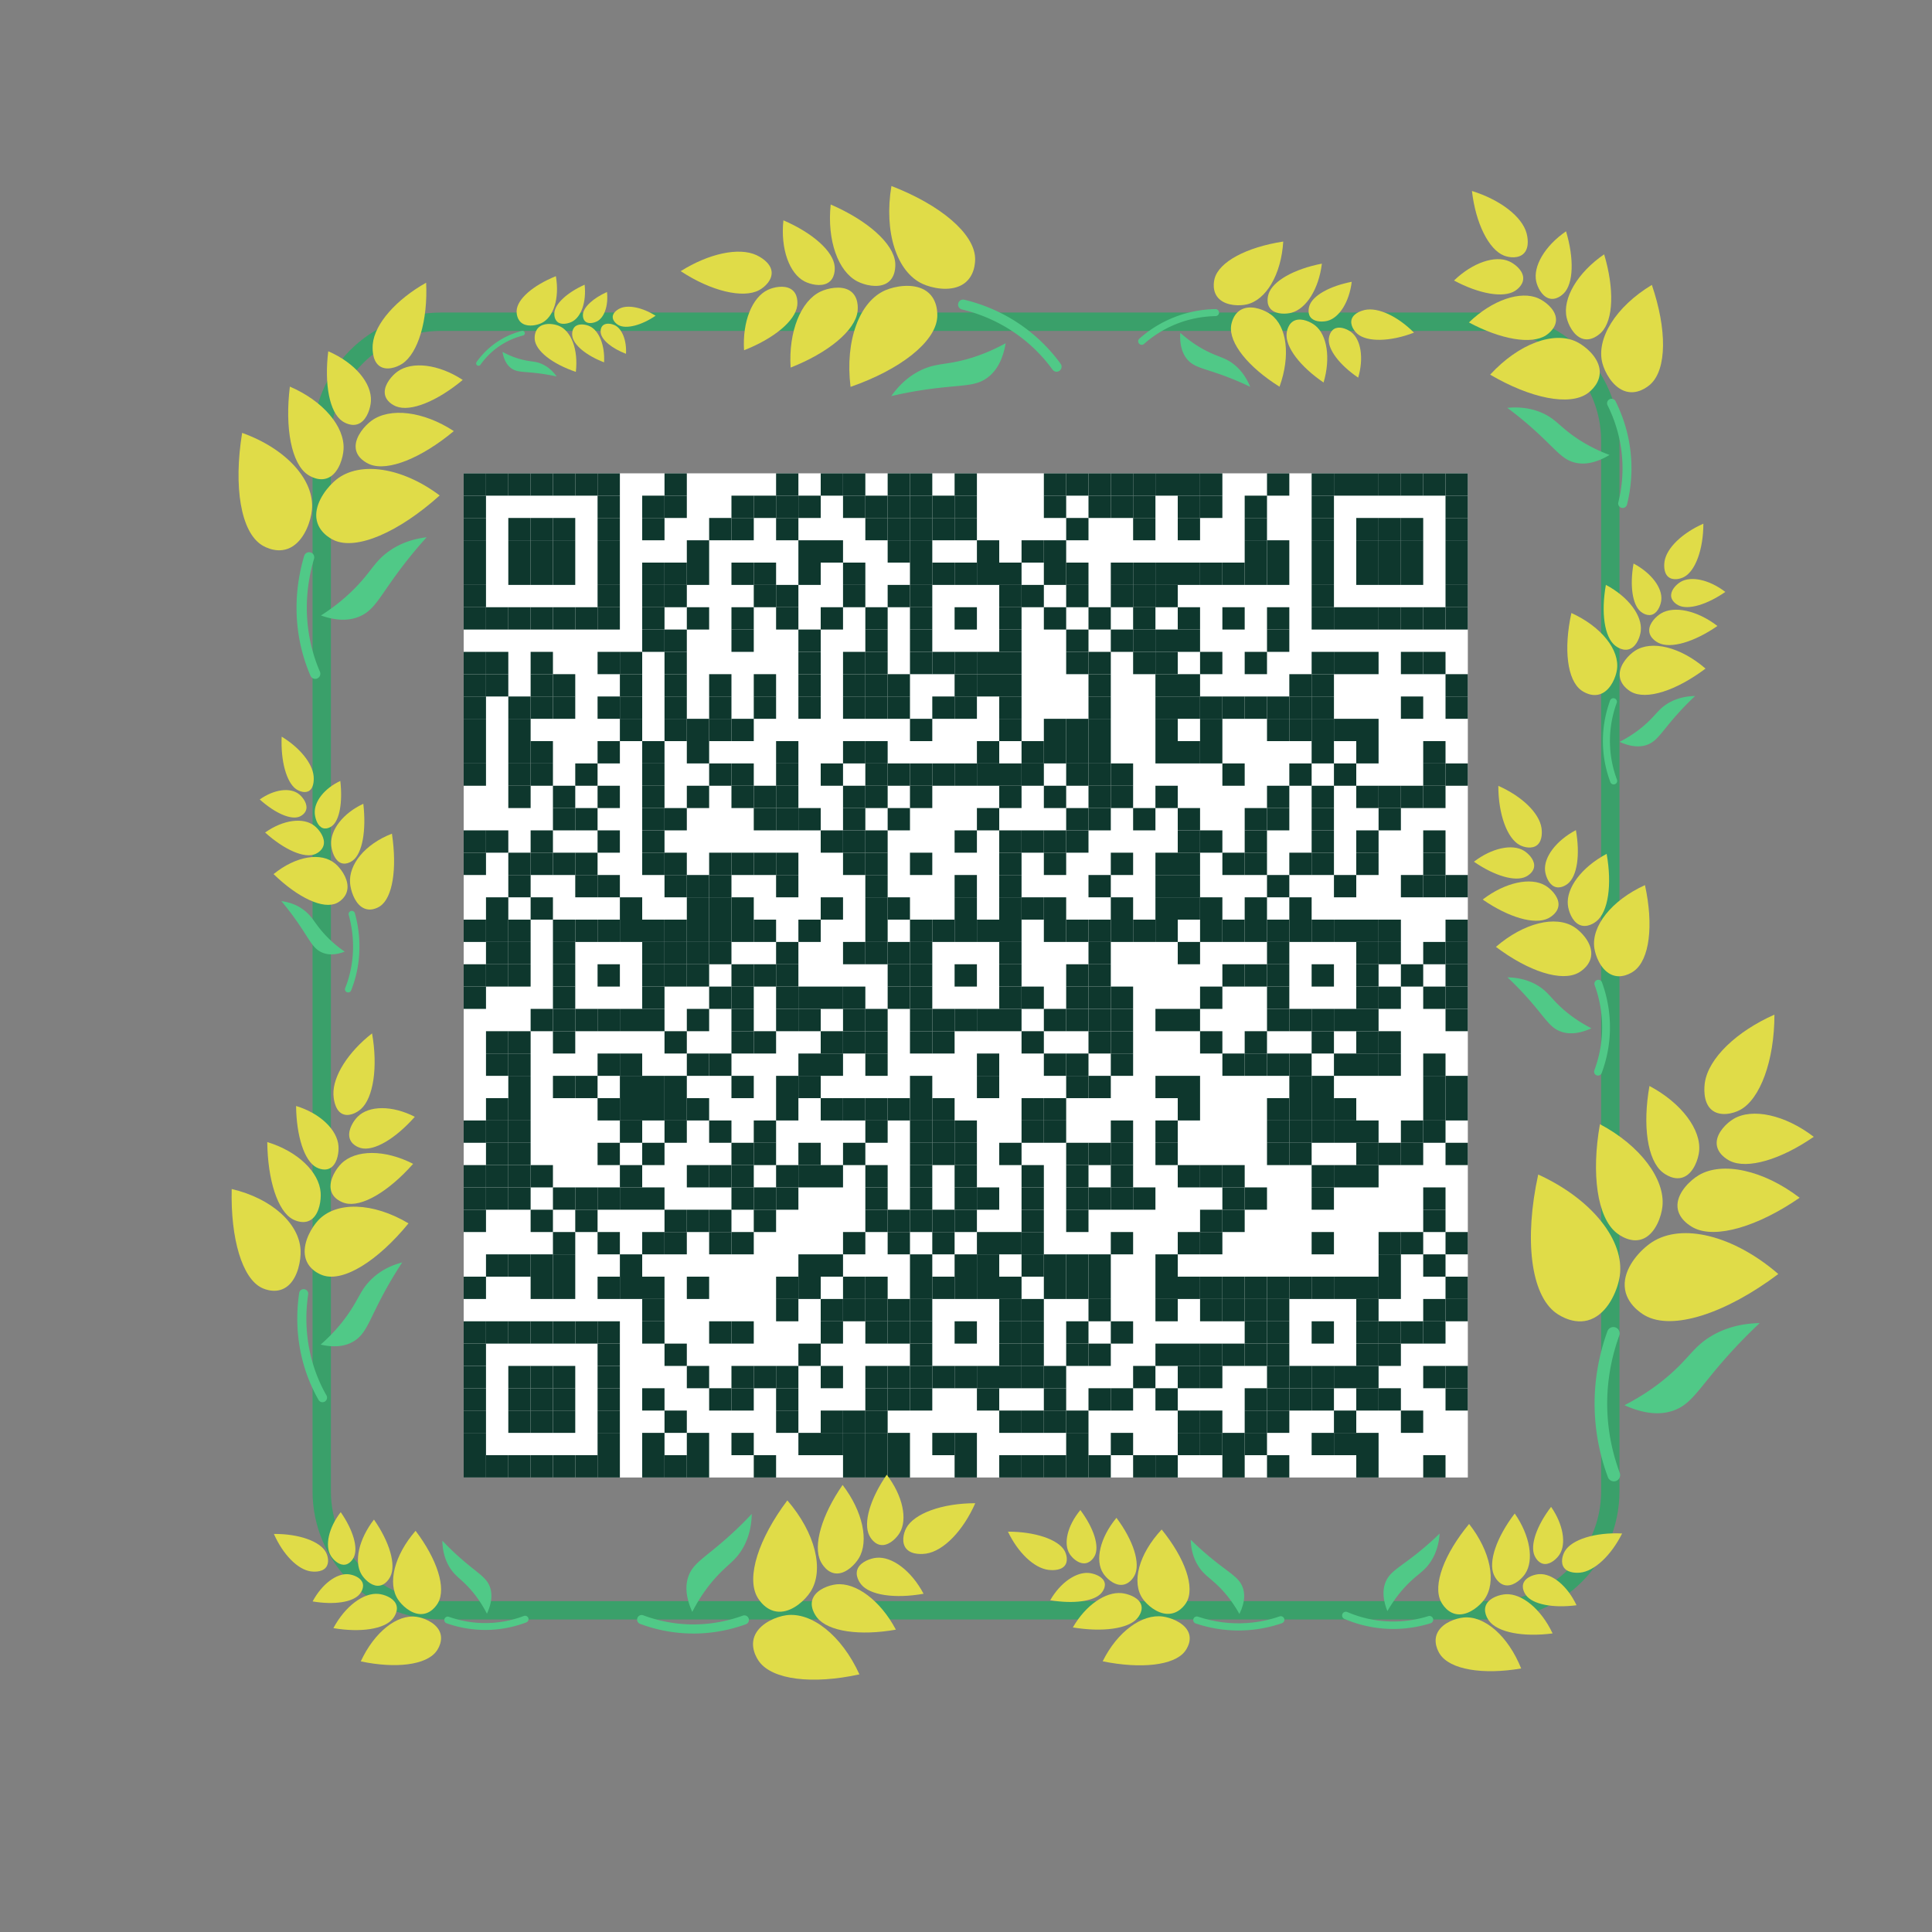 <svg xmlns="http://www.w3.org/2000/svg" viewBox="0 0 2000 2000" width="300" height="300" fill="none">
  <rect x="0" y="0" width="2000" height="2000" fill="#808080" stroke="none"/>
  <svg>
    <g>
      <g transform="translate(480, 490)scale(4.2)">
        <rect x="0" y="0" width="247.5" height="247.5" fill="#ffffff"/>
        <rect x="0.0" y="0.0" width="5.5" height="5.5" fill="#0e372d"/>
        <rect x="5.5" y="0.0" width="5.5" height="5.5" fill="#0e372d"/>
        <rect x="11.0" y="0.0" width="5.5" height="5.5" fill="#0e372d"/>
        <rect x="16.5" y="0.0" width="5.5" height="5.5" fill="#0e372d"/>
        <rect x="22.0" y="0.0" width="5.5" height="5.5" fill="#0e372d"/>
        <rect x="27.5" y="0.0" width="5.5" height="5.5" fill="#0e372d"/>
        <rect x="33.0" y="0.0" width="5.5" height="5.5" fill="#0e372d"/>
        <rect x="49.5" y="0.0" width="5.5" height="5.5" fill="#0e372d"/>
        <rect x="77.0" y="0.0" width="5.5" height="5.5" fill="#0e372d"/>
        <rect x="88.0" y="0.0" width="5.5" height="5.5" fill="#0e372d"/>
        <rect x="93.5" y="0.0" width="5.5" height="5.5" fill="#0e372d"/>
        <rect x="104.5" y="0.0" width="5.5" height="5.5" fill="#0e372d"/>
        <rect x="110.0" y="0.0" width="5.5" height="5.5" fill="#0e372d"/>
        <rect x="121.0" y="0.0" width="5.5" height="5.5" fill="#0e372d"/>
        <rect x="143.0" y="0.0" width="5.5" height="5.5" fill="#0e372d"/>
        <rect x="148.5" y="0.0" width="5.5" height="5.5" fill="#0e372d"/>
        <rect x="154.0" y="0.0" width="5.5" height="5.5" fill="#0e372d"/>
        <rect x="159.5" y="0.0" width="5.5" height="5.5" fill="#0e372d"/>
        <rect x="165.0" y="0.0" width="5.5" height="5.5" fill="#0e372d"/>
        <rect x="170.5" y="0.0" width="5.5" height="5.5" fill="#0e372d"/>
        <rect x="176.0" y="0.0" width="5.5" height="5.5" fill="#0e372d"/>
        <rect x="181.5" y="0.0" width="5.5" height="5.5" fill="#0e372d"/>
        <rect x="198.0" y="0.0" width="5.5" height="5.5" fill="#0e372d"/>
        <rect x="209.0" y="0.0" width="5.5" height="5.5" fill="#0e372d"/>
        <rect x="214.5" y="0.0" width="5.5" height="5.5" fill="#0e372d"/>
        <rect x="220.0" y="0.0" width="5.5" height="5.5" fill="#0e372d"/>
        <rect x="225.5" y="0.0" width="5.5" height="5.5" fill="#0e372d"/>
        <rect x="231.0" y="0.0" width="5.5" height="5.5" fill="#0e372d"/>
        <rect x="236.5" y="0.0" width="5.5" height="5.5" fill="#0e372d"/>
        <rect x="242.0" y="0.0" width="5.5" height="5.5" fill="#0e372d"/>
        <rect x="0.0" y="5.5" width="5.5" height="5.5" fill="#0e372d"/>
        <rect x="33.0" y="5.5" width="5.5" height="5.5" fill="#0e372d"/>
        <rect x="44.0" y="5.5" width="5.5" height="5.5" fill="#0e372d"/>
        <rect x="49.5" y="5.5" width="5.5" height="5.5" fill="#0e372d"/>
        <rect x="66.0" y="5.5" width="5.5" height="5.5" fill="#0e372d"/>
        <rect x="71.5" y="5.5" width="5.5" height="5.5" fill="#0e372d"/>
        <rect x="77.0" y="5.5" width="5.5" height="5.5" fill="#0e372d"/>
        <rect x="82.5" y="5.5" width="5.5" height="5.5" fill="#0e372d"/>
        <rect x="93.5" y="5.5" width="5.5" height="5.5" fill="#0e372d"/>
        <rect x="99.0" y="5.5" width="5.5" height="5.5" fill="#0e372d"/>
        <rect x="104.5" y="5.5" width="5.5" height="5.5" fill="#0e372d"/>
        <rect x="110.0" y="5.5" width="5.5" height="5.5" fill="#0e372d"/>
        <rect x="115.5" y="5.5" width="5.5" height="5.5" fill="#0e372d"/>
        <rect x="121.0" y="5.5" width="5.5" height="5.5" fill="#0e372d"/>
        <rect x="143.0" y="5.5" width="5.5" height="5.5" fill="#0e372d"/>
        <rect x="154.0" y="5.5" width="5.5" height="5.5" fill="#0e372d"/>
        <rect x="159.5" y="5.5" width="5.5" height="5.5" fill="#0e372d"/>
        <rect x="165.0" y="5.5" width="5.5" height="5.5" fill="#0e372d"/>
        <rect x="176.0" y="5.5" width="5.5" height="5.5" fill="#0e372d"/>
        <rect x="181.5" y="5.5" width="5.5" height="5.5" fill="#0e372d"/>
        <rect x="192.5" y="5.5" width="5.5" height="5.5" fill="#0e372d"/>
        <rect x="209.0" y="5.5" width="5.5" height="5.5" fill="#0e372d"/>
        <rect x="242.0" y="5.5" width="5.5" height="5.5" fill="#0e372d"/>
        <rect x="0.0" y="11.0" width="5.5" height="5.5" fill="#0e372d"/>
        <rect x="11.0" y="11.0" width="5.5" height="5.5" fill="#0e372d"/>
        <rect x="16.5" y="11.0" width="5.5" height="5.5" fill="#0e372d"/>
        <rect x="22.0" y="11.0" width="5.5" height="5.5" fill="#0e372d"/>
        <rect x="33.0" y="11.0" width="5.5" height="5.5" fill="#0e372d"/>
        <rect x="44.0" y="11.0" width="5.5" height="5.5" fill="#0e372d"/>
        <rect x="60.5" y="11.0" width="5.5" height="5.5" fill="#0e372d"/>
        <rect x="66.0" y="11.0" width="5.5" height="5.5" fill="#0e372d"/>
        <rect x="77.0" y="11.0" width="5.5" height="5.5" fill="#0e372d"/>
        <rect x="99.0" y="11.0" width="5.5" height="5.5" fill="#0e372d"/>
        <rect x="104.5" y="11.0" width="5.5" height="5.5" fill="#0e372d"/>
        <rect x="110.0" y="11.0" width="5.5" height="5.5" fill="#0e372d"/>
        <rect x="115.5" y="11.0" width="5.5" height="5.5" fill="#0e372d"/>
        <rect x="121.0" y="11.0" width="5.5" height="5.5" fill="#0e372d"/>
        <rect x="148.5" y="11.0" width="5.5" height="5.5" fill="#0e372d"/>
        <rect x="165.0" y="11.0" width="5.5" height="5.5" fill="#0e372d"/>
        <rect x="176.0" y="11.0" width="5.5" height="5.5" fill="#0e372d"/>
        <rect x="192.5" y="11.0" width="5.5" height="5.5" fill="#0e372d"/>
        <rect x="209.0" y="11.0" width="5.5" height="5.5" fill="#0e372d"/>
        <rect x="220.0" y="11.0" width="5.5" height="5.5" fill="#0e372d"/>
        <rect x="225.5" y="11.0" width="5.5" height="5.5" fill="#0e372d"/>
        <rect x="231.0" y="11.0" width="5.5" height="5.5" fill="#0e372d"/>
        <rect x="242.0" y="11.0" width="5.5" height="5.5" fill="#0e372d"/>
        <rect x="0.0" y="16.5" width="5.5" height="5.5" fill="#0e372d"/>
        <rect x="11.0" y="16.5" width="5.5" height="5.5" fill="#0e372d"/>
        <rect x="16.5" y="16.5" width="5.5" height="5.5" fill="#0e372d"/>
        <rect x="22.0" y="16.5" width="5.5" height="5.5" fill="#0e372d"/>
        <rect x="33.0" y="16.5" width="5.5" height="5.5" fill="#0e372d"/>
        <rect x="55.0" y="16.5" width="5.5" height="5.5" fill="#0e372d"/>
        <rect x="82.5" y="16.5" width="5.5" height="5.5" fill="#0e372d"/>
        <rect x="88.0" y="16.5" width="5.5" height="5.5" fill="#0e372d"/>
        <rect x="104.5" y="16.5" width="5.5" height="5.5" fill="#0e372d"/>
        <rect x="110.0" y="16.5" width="5.5" height="5.5" fill="#0e372d"/>
        <rect x="126.5" y="16.5" width="5.5" height="5.5" fill="#0e372d"/>
        <rect x="137.5" y="16.5" width="5.5" height="5.5" fill="#0e372d"/>
        <rect x="143.0" y="16.5" width="5.5" height="5.5" fill="#0e372d"/>
        <rect x="192.5" y="16.5" width="5.5" height="5.5" fill="#0e372d"/>
        <rect x="198.0" y="16.5" width="5.5" height="5.5" fill="#0e372d"/>
        <rect x="209.0" y="16.5" width="5.5" height="5.5" fill="#0e372d"/>
        <rect x="220.0" y="16.5" width="5.5" height="5.5" fill="#0e372d"/>
        <rect x="225.5" y="16.5" width="5.5" height="5.5" fill="#0e372d"/>
        <rect x="231.0" y="16.5" width="5.5" height="5.5" fill="#0e372d"/>
        <rect x="242.0" y="16.5" width="5.5" height="5.5" fill="#0e372d"/>
        <rect x="0.0" y="22.0" width="5.5" height="5.5" fill="#0e372d"/>
        <rect x="11.0" y="22.0" width="5.5" height="5.5" fill="#0e372d"/>
        <rect x="16.5" y="22.0" width="5.5" height="5.5" fill="#0e372d"/>
        <rect x="22.0" y="22.0" width="5.5" height="5.5" fill="#0e372d"/>
        <rect x="33.0" y="22.0" width="5.5" height="5.5" fill="#0e372d"/>
        <rect x="44.0" y="22.0" width="5.5" height="5.5" fill="#0e372d"/>
        <rect x="49.5" y="22.0" width="5.5" height="5.5" fill="#0e372d"/>
        <rect x="55.0" y="22.0" width="5.5" height="5.5" fill="#0e372d"/>
        <rect x="66.0" y="22.0" width="5.5" height="5.5" fill="#0e372d"/>
        <rect x="71.5" y="22.0" width="5.5" height="5.5" fill="#0e372d"/>
        <rect x="82.5" y="22.0" width="5.5" height="5.5" fill="#0e372d"/>
        <rect x="93.5" y="22.0" width="5.5" height="5.5" fill="#0e372d"/>
        <rect x="110.0" y="22.0" width="5.5" height="5.5" fill="#0e372d"/>
        <rect x="115.5" y="22.0" width="5.5" height="5.5" fill="#0e372d"/>
        <rect x="121.0" y="22.0" width="5.5" height="5.5" fill="#0e372d"/>
        <rect x="126.5" y="22.0" width="5.5" height="5.5" fill="#0e372d"/>
        <rect x="132.0" y="22.0" width="5.5" height="5.5" fill="#0e372d"/>
        <rect x="143.0" y="22.0" width="5.5" height="5.5" fill="#0e372d"/>
        <rect x="148.5" y="22.0" width="5.5" height="5.5" fill="#0e372d"/>
        <rect x="159.5" y="22.0" width="5.5" height="5.5" fill="#0e372d"/>
        <rect x="165.0" y="22.0" width="5.5" height="5.5" fill="#0e372d"/>
        <rect x="170.5" y="22.0" width="5.5" height="5.5" fill="#0e372d"/>
        <rect x="176.0" y="22.0" width="5.5" height="5.5" fill="#0e372d"/>
        <rect x="181.5" y="22.0" width="5.5" height="5.5" fill="#0e372d"/>
        <rect x="187.0" y="22.0" width="5.5" height="5.5" fill="#0e372d"/>
        <rect x="192.5" y="22.0" width="5.5" height="5.5" fill="#0e372d"/>
        <rect x="198.0" y="22.0" width="5.5" height="5.5" fill="#0e372d"/>
        <rect x="209.0" y="22.0" width="5.5" height="5.5" fill="#0e372d"/>
        <rect x="220.0" y="22.0" width="5.5" height="5.5" fill="#0e372d"/>
        <rect x="225.5" y="22.0" width="5.5" height="5.5" fill="#0e372d"/>
        <rect x="231.0" y="22.0" width="5.5" height="5.5" fill="#0e372d"/>
        <rect x="242.0" y="22.0" width="5.5" height="5.5" fill="#0e372d"/>
        <rect x="0.0" y="27.5" width="5.5" height="5.5" fill="#0e372d"/>
        <rect x="33.0" y="27.5" width="5.5" height="5.5" fill="#0e372d"/>
        <rect x="44.0" y="27.5" width="5.5" height="5.5" fill="#0e372d"/>
        <rect x="49.5" y="27.5" width="5.5" height="5.5" fill="#0e372d"/>
        <rect x="71.5" y="27.5" width="5.5" height="5.5" fill="#0e372d"/>
        <rect x="77.0" y="27.5" width="5.5" height="5.5" fill="#0e372d"/>
        <rect x="93.5" y="27.5" width="5.5" height="5.5" fill="#0e372d"/>
        <rect x="104.5" y="27.5" width="5.5" height="5.5" fill="#0e372d"/>
        <rect x="110.0" y="27.5" width="5.5" height="5.5" fill="#0e372d"/>
        <rect x="132.0" y="27.5" width="5.5" height="5.5" fill="#0e372d"/>
        <rect x="137.5" y="27.5" width="5.5" height="5.5" fill="#0e372d"/>
        <rect x="148.5" y="27.5" width="5.5" height="5.5" fill="#0e372d"/>
        <rect x="159.5" y="27.5" width="5.5" height="5.5" fill="#0e372d"/>
        <rect x="165.0" y="27.5" width="5.5" height="5.5" fill="#0e372d"/>
        <rect x="170.5" y="27.5" width="5.5" height="5.5" fill="#0e372d"/>
        <rect x="209.0" y="27.5" width="5.5" height="5.5" fill="#0e372d"/>
        <rect x="242.0" y="27.5" width="5.5" height="5.5" fill="#0e372d"/>
        <rect x="0.0" y="33.0" width="5.5" height="5.5" fill="#0e372d"/>
        <rect x="5.5" y="33.0" width="5.5" height="5.5" fill="#0e372d"/>
        <rect x="11.0" y="33.0" width="5.5" height="5.5" fill="#0e372d"/>
        <rect x="16.5" y="33.0" width="5.5" height="5.5" fill="#0e372d"/>
        <rect x="22.0" y="33.0" width="5.5" height="5.5" fill="#0e372d"/>
        <rect x="27.5" y="33.0" width="5.5" height="5.5" fill="#0e372d"/>
        <rect x="33.0" y="33.0" width="5.5" height="5.5" fill="#0e372d"/>
        <rect x="44.0" y="33.0" width="5.5" height="5.5" fill="#0e372d"/>
        <rect x="55.0" y="33.0" width="5.5" height="5.5" fill="#0e372d"/>
        <rect x="66.0" y="33.0" width="5.5" height="5.5" fill="#0e372d"/>
        <rect x="77.0" y="33.0" width="5.5" height="5.5" fill="#0e372d"/>
        <rect x="88.0" y="33.0" width="5.5" height="5.5" fill="#0e372d"/>
        <rect x="99.0" y="33.0" width="5.5" height="5.5" fill="#0e372d"/>
        <rect x="110.0" y="33.0" width="5.5" height="5.5" fill="#0e372d"/>
        <rect x="121.0" y="33.0" width="5.5" height="5.5" fill="#0e372d"/>
        <rect x="132.0" y="33.0" width="5.5" height="5.5" fill="#0e372d"/>
        <rect x="143.0" y="33.0" width="5.5" height="5.5" fill="#0e372d"/>
        <rect x="154.0" y="33.0" width="5.5" height="5.5" fill="#0e372d"/>
        <rect x="165.0" y="33.0" width="5.5" height="5.5" fill="#0e372d"/>
        <rect x="176.0" y="33.0" width="5.5" height="5.5" fill="#0e372d"/>
        <rect x="187.0" y="33.0" width="5.5" height="5.5" fill="#0e372d"/>
        <rect x="198.0" y="33.0" width="5.5" height="5.5" fill="#0e372d"/>
        <rect x="209.0" y="33.0" width="5.5" height="5.5" fill="#0e372d"/>
        <rect x="214.5" y="33.0" width="5.5" height="5.5" fill="#0e372d"/>
        <rect x="220.0" y="33.0" width="5.5" height="5.5" fill="#0e372d"/>
        <rect x="225.5" y="33.0" width="5.5" height="5.5" fill="#0e372d"/>
        <rect x="231.0" y="33.0" width="5.5" height="5.5" fill="#0e372d"/>
        <rect x="236.5" y="33.0" width="5.5" height="5.5" fill="#0e372d"/>
        <rect x="242.0" y="33.0" width="5.5" height="5.5" fill="#0e372d"/>
        <rect x="44.0" y="38.5" width="5.5" height="5.5" fill="#0e372d"/>
        <rect x="49.5" y="38.5" width="5.5" height="5.5" fill="#0e372d"/>
        <rect x="66.0" y="38.5" width="5.5" height="5.5" fill="#0e372d"/>
        <rect x="82.5" y="38.5" width="5.5" height="5.5" fill="#0e372d"/>
        <rect x="99.0" y="38.5" width="5.5" height="5.5" fill="#0e372d"/>
        <rect x="110.0" y="38.5" width="5.5" height="5.5" fill="#0e372d"/>
        <rect x="132.0" y="38.5" width="5.5" height="5.5" fill="#0e372d"/>
        <rect x="148.5" y="38.5" width="5.5" height="5.5" fill="#0e372d"/>
        <rect x="159.5" y="38.5" width="5.5" height="5.5" fill="#0e372d"/>
        <rect x="165.0" y="38.5" width="5.5" height="5.5" fill="#0e372d"/>
        <rect x="170.5" y="38.5" width="5.5" height="5.5" fill="#0e372d"/>
        <rect x="176.0" y="38.5" width="5.5" height="5.5" fill="#0e372d"/>
        <rect x="198.0" y="38.5" width="5.5" height="5.5" fill="#0e372d"/>
        <rect x="0.0" y="44.0" width="5.5" height="5.5" fill="#0e372d"/>
        <rect x="5.5" y="44.0" width="5.5" height="5.5" fill="#0e372d"/>
        <rect x="16.5" y="44.0" width="5.5" height="5.5" fill="#0e372d"/>
        <rect x="33.0" y="44.0" width="5.5" height="5.5" fill="#0e372d"/>
        <rect x="38.5" y="44.0" width="5.5" height="5.5" fill="#0e372d"/>
        <rect x="49.5" y="44.0" width="5.5" height="5.5" fill="#0e372d"/>
        <rect x="82.5" y="44.0" width="5.5" height="5.5" fill="#0e372d"/>
        <rect x="93.5" y="44.0" width="5.5" height="5.5" fill="#0e372d"/>
        <rect x="99.0" y="44.0" width="5.5" height="5.5" fill="#0e372d"/>
        <rect x="110.0" y="44.0" width="5.5" height="5.5" fill="#0e372d"/>
        <rect x="115.5" y="44.0" width="5.5" height="5.5" fill="#0e372d"/>
        <rect x="121.0" y="44.0" width="5.5" height="5.5" fill="#0e372d"/>
        <rect x="126.5" y="44.0" width="5.5" height="5.5" fill="#0e372d"/>
        <rect x="132.0" y="44.0" width="5.5" height="5.5" fill="#0e372d"/>
        <rect x="148.5" y="44.0" width="5.5" height="5.5" fill="#0e372d"/>
        <rect x="154.0" y="44.0" width="5.5" height="5.5" fill="#0e372d"/>
        <rect x="165.0" y="44.0" width="5.5" height="5.5" fill="#0e372d"/>
        <rect x="170.5" y="44.0" width="5.5" height="5.5" fill="#0e372d"/>
        <rect x="181.5" y="44.0" width="5.5" height="5.5" fill="#0e372d"/>
        <rect x="192.5" y="44.0" width="5.5" height="5.5" fill="#0e372d"/>
        <rect x="209.0" y="44.0" width="5.5" height="5.5" fill="#0e372d"/>
        <rect x="214.5" y="44.0" width="5.5" height="5.5" fill="#0e372d"/>
        <rect x="220.0" y="44.0" width="5.5" height="5.5" fill="#0e372d"/>
        <rect x="231.0" y="44.0" width="5.5" height="5.5" fill="#0e372d"/>
        <rect x="236.5" y="44.0" width="5.5" height="5.5" fill="#0e372d"/>
        <rect x="0.0" y="49.5" width="5.5" height="5.5" fill="#0e372d"/>
        <rect x="5.5" y="49.5" width="5.5" height="5.5" fill="#0e372d"/>
        <rect x="16.5" y="49.5" width="5.5" height="5.5" fill="#0e372d"/>
        <rect x="22.0" y="49.5" width="5.5" height="5.5" fill="#0e372d"/>
        <rect x="38.5" y="49.5" width="5.5" height="5.5" fill="#0e372d"/>
        <rect x="49.5" y="49.5" width="5.5" height="5.5" fill="#0e372d"/>
        <rect x="60.5" y="49.5" width="5.5" height="5.5" fill="#0e372d"/>
        <rect x="71.5" y="49.5" width="5.5" height="5.5" fill="#0e372d"/>
        <rect x="82.5" y="49.5" width="5.5" height="5.5" fill="#0e372d"/>
        <rect x="93.5" y="49.5" width="5.5" height="5.5" fill="#0e372d"/>
        <rect x="99.0" y="49.5" width="5.5" height="5.5" fill="#0e372d"/>
        <rect x="104.5" y="49.5" width="5.5" height="5.5" fill="#0e372d"/>
        <rect x="121.0" y="49.5" width="5.5" height="5.5" fill="#0e372d"/>
        <rect x="126.5" y="49.5" width="5.5" height="5.5" fill="#0e372d"/>
        <rect x="132.0" y="49.5" width="5.5" height="5.5" fill="#0e372d"/>
        <rect x="154.0" y="49.5" width="5.5" height="5.5" fill="#0e372d"/>
        <rect x="170.5" y="49.5" width="5.5" height="5.5" fill="#0e372d"/>
        <rect x="176.0" y="49.5" width="5.5" height="5.5" fill="#0e372d"/>
        <rect x="203.5" y="49.5" width="5.5" height="5.5" fill="#0e372d"/>
        <rect x="209.0" y="49.5" width="5.5" height="5.5" fill="#0e372d"/>
        <rect x="242.0" y="49.5" width="5.5" height="5.5" fill="#0e372d"/>
        <rect x="0.0" y="55.0" width="5.5" height="5.5" fill="#0e372d"/>
        <rect x="11.0" y="55.0" width="5.5" height="5.5" fill="#0e372d"/>
        <rect x="16.5" y="55.0" width="5.5" height="5.5" fill="#0e372d"/>
        <rect x="22.0" y="55.0" width="5.5" height="5.5" fill="#0e372d"/>
        <rect x="33.0" y="55.0" width="5.5" height="5.5" fill="#0e372d"/>
        <rect x="38.5" y="55.0" width="5.5" height="5.5" fill="#0e372d"/>
        <rect x="49.5" y="55.0" width="5.5" height="5.5" fill="#0e372d"/>
        <rect x="60.5" y="55.0" width="5.5" height="5.5" fill="#0e372d"/>
        <rect x="71.5" y="55.0" width="5.5" height="5.5" fill="#0e372d"/>
        <rect x="82.5" y="55.0" width="5.5" height="5.5" fill="#0e372d"/>
        <rect x="93.5" y="55.0" width="5.5" height="5.5" fill="#0e372d"/>
        <rect x="99.0" y="55.0" width="5.5" height="5.5" fill="#0e372d"/>
        <rect x="104.5" y="55.0" width="5.5" height="5.5" fill="#0e372d"/>
        <rect x="115.5" y="55.0" width="5.5" height="5.5" fill="#0e372d"/>
        <rect x="121.0" y="55.0" width="5.5" height="5.5" fill="#0e372d"/>
        <rect x="132.0" y="55.0" width="5.5" height="5.5" fill="#0e372d"/>
        <rect x="154.0" y="55.0" width="5.5" height="5.5" fill="#0e372d"/>
        <rect x="170.5" y="55.0" width="5.5" height="5.5" fill="#0e372d"/>
        <rect x="176.0" y="55.0" width="5.5" height="5.5" fill="#0e372d"/>
        <rect x="181.5" y="55.0" width="5.5" height="5.5" fill="#0e372d"/>
        <rect x="187.0" y="55.0" width="5.5" height="5.5" fill="#0e372d"/>
        <rect x="192.5" y="55.0" width="5.5" height="5.5" fill="#0e372d"/>
        <rect x="198.0" y="55.0" width="5.5" height="5.5" fill="#0e372d"/>
        <rect x="203.5" y="55.0" width="5.5" height="5.5" fill="#0e372d"/>
        <rect x="209.0" y="55.0" width="5.5" height="5.5" fill="#0e372d"/>
        <rect x="231.0" y="55.0" width="5.5" height="5.5" fill="#0e372d"/>
        <rect x="242.0" y="55.0" width="5.5" height="5.5" fill="#0e372d"/>
        <rect x="0.0" y="60.5" width="5.5" height="5.5" fill="#0e372d"/>
        <rect x="11.0" y="60.5" width="5.5" height="5.5" fill="#0e372d"/>
        <rect x="38.5" y="60.5" width="5.5" height="5.5" fill="#0e372d"/>
        <rect x="49.5" y="60.5" width="5.5" height="5.5" fill="#0e372d"/>
        <rect x="55.0" y="60.5" width="5.5" height="5.5" fill="#0e372d"/>
        <rect x="60.5" y="60.5" width="5.5" height="5.5" fill="#0e372d"/>
        <rect x="66.0" y="60.5" width="5.5" height="5.5" fill="#0e372d"/>
        <rect x="110.0" y="60.5" width="5.5" height="5.5" fill="#0e372d"/>
        <rect x="132.0" y="60.5" width="5.5" height="5.5" fill="#0e372d"/>
        <rect x="143.0" y="60.5" width="5.5" height="5.5" fill="#0e372d"/>
        <rect x="148.5" y="60.5" width="5.5" height="5.5" fill="#0e372d"/>
        <rect x="154.0" y="60.5" width="5.5" height="5.5" fill="#0e372d"/>
        <rect x="170.5" y="60.5" width="5.5" height="5.5" fill="#0e372d"/>
        <rect x="181.5" y="60.5" width="5.5" height="5.5" fill="#0e372d"/>
        <rect x="198.0" y="60.5" width="5.5" height="5.5" fill="#0e372d"/>
        <rect x="203.5" y="60.5" width="5.5" height="5.5" fill="#0e372d"/>
        <rect x="209.0" y="60.5" width="5.5" height="5.5" fill="#0e372d"/>
        <rect x="214.5" y="60.5" width="5.5" height="5.5" fill="#0e372d"/>
        <rect x="220.0" y="60.5" width="5.5" height="5.5" fill="#0e372d"/>
        <rect x="0.0" y="66.0" width="5.5" height="5.5" fill="#0e372d"/>
        <rect x="11.0" y="66.0" width="5.5" height="5.5" fill="#0e372d"/>
        <rect x="16.5" y="66.0" width="5.5" height="5.5" fill="#0e372d"/>
        <rect x="33.0" y="66.0" width="5.5" height="5.5" fill="#0e372d"/>
        <rect x="44.0" y="66.0" width="5.5" height="5.5" fill="#0e372d"/>
        <rect x="55.0" y="66.0" width="5.5" height="5.5" fill="#0e372d"/>
        <rect x="77.0" y="66.0" width="5.5" height="5.5" fill="#0e372d"/>
        <rect x="93.5" y="66.0" width="5.5" height="5.5" fill="#0e372d"/>
        <rect x="99.0" y="66.0" width="5.5" height="5.5" fill="#0e372d"/>
        <rect x="126.5" y="66.0" width="5.5" height="5.5" fill="#0e372d"/>
        <rect x="137.5" y="66.0" width="5.5" height="5.5" fill="#0e372d"/>
        <rect x="143.0" y="66.0" width="5.5" height="5.5" fill="#0e372d"/>
        <rect x="148.5" y="66.0" width="5.5" height="5.5" fill="#0e372d"/>
        <rect x="154.0" y="66.0" width="5.5" height="5.5" fill="#0e372d"/>
        <rect x="170.5" y="66.0" width="5.5" height="5.5" fill="#0e372d"/>
        <rect x="176.0" y="66.0" width="5.5" height="5.5" fill="#0e372d"/>
        <rect x="181.5" y="66.0" width="5.5" height="5.5" fill="#0e372d"/>
        <rect x="209.0" y="66.0" width="5.5" height="5.5" fill="#0e372d"/>
        <rect x="220.0" y="66.0" width="5.5" height="5.5" fill="#0e372d"/>
        <rect x="236.5" y="66.0" width="5.5" height="5.5" fill="#0e372d"/>
        <rect x="0.0" y="71.5" width="5.5" height="5.5" fill="#0e372d"/>
        <rect x="11.0" y="71.5" width="5.5" height="5.5" fill="#0e372d"/>
        <rect x="16.5" y="71.5" width="5.5" height="5.5" fill="#0e372d"/>
        <rect x="27.5" y="71.5" width="5.5" height="5.5" fill="#0e372d"/>
        <rect x="44.0" y="71.5" width="5.5" height="5.5" fill="#0e372d"/>
        <rect x="60.5" y="71.5" width="5.5" height="5.5" fill="#0e372d"/>
        <rect x="66.0" y="71.5" width="5.5" height="5.5" fill="#0e372d"/>
        <rect x="77.0" y="71.5" width="5.5" height="5.5" fill="#0e372d"/>
        <rect x="88.0" y="71.5" width="5.5" height="5.5" fill="#0e372d"/>
        <rect x="99.0" y="71.5" width="5.5" height="5.5" fill="#0e372d"/>
        <rect x="104.5" y="71.5" width="5.5" height="5.5" fill="#0e372d"/>
        <rect x="110.0" y="71.5" width="5.5" height="5.5" fill="#0e372d"/>
        <rect x="115.5" y="71.5" width="5.5" height="5.5" fill="#0e372d"/>
        <rect x="121.0" y="71.5" width="5.5" height="5.5" fill="#0e372d"/>
        <rect x="126.5" y="71.5" width="5.5" height="5.5" fill="#0e372d"/>
        <rect x="132.0" y="71.5" width="5.5" height="5.5" fill="#0e372d"/>
        <rect x="137.5" y="71.5" width="5.5" height="5.5" fill="#0e372d"/>
        <rect x="148.5" y="71.5" width="5.5" height="5.5" fill="#0e372d"/>
        <rect x="154.0" y="71.5" width="5.5" height="5.5" fill="#0e372d"/>
        <rect x="159.5" y="71.5" width="5.5" height="5.5" fill="#0e372d"/>
        <rect x="187.0" y="71.5" width="5.5" height="5.5" fill="#0e372d"/>
        <rect x="203.5" y="71.5" width="5.5" height="5.5" fill="#0e372d"/>
        <rect x="214.5" y="71.5" width="5.5" height="5.5" fill="#0e372d"/>
        <rect x="236.5" y="71.5" width="5.5" height="5.5" fill="#0e372d"/>
        <rect x="242.0" y="71.5" width="5.5" height="5.5" fill="#0e372d"/>
        <rect x="11.0" y="77.0" width="5.5" height="5.5" fill="#0e372d"/>
        <rect x="22.0" y="77.0" width="5.5" height="5.5" fill="#0e372d"/>
        <rect x="33.0" y="77.0" width="5.5" height="5.5" fill="#0e372d"/>
        <rect x="44.0" y="77.0" width="5.5" height="5.5" fill="#0e372d"/>
        <rect x="55.0" y="77.0" width="5.5" height="5.5" fill="#0e372d"/>
        <rect x="66.0" y="77.0" width="5.5" height="5.5" fill="#0e372d"/>
        <rect x="71.5" y="77.0" width="5.5" height="5.5" fill="#0e372d"/>
        <rect x="77.0" y="77.0" width="5.5" height="5.5" fill="#0e372d"/>
        <rect x="93.5" y="77.0" width="5.5" height="5.5" fill="#0e372d"/>
        <rect x="99.0" y="77.0" width="5.5" height="5.5" fill="#0e372d"/>
        <rect x="110.0" y="77.0" width="5.5" height="5.5" fill="#0e372d"/>
        <rect x="132.0" y="77.0" width="5.5" height="5.5" fill="#0e372d"/>
        <rect x="143.0" y="77.0" width="5.5" height="5.5" fill="#0e372d"/>
        <rect x="154.0" y="77.0" width="5.5" height="5.5" fill="#0e372d"/>
        <rect x="159.5" y="77.0" width="5.5" height="5.5" fill="#0e372d"/>
        <rect x="170.5" y="77.0" width="5.5" height="5.5" fill="#0e372d"/>
        <rect x="198.0" y="77.0" width="5.5" height="5.5" fill="#0e372d"/>
        <rect x="209.0" y="77.0" width="5.5" height="5.5" fill="#0e372d"/>
        <rect x="220.0" y="77.0" width="5.5" height="5.5" fill="#0e372d"/>
        <rect x="225.5" y="77.0" width="5.5" height="5.5" fill="#0e372d"/>
        <rect x="231.0" y="77.0" width="5.5" height="5.5" fill="#0e372d"/>
        <rect x="236.5" y="77.0" width="5.5" height="5.5" fill="#0e372d"/>
        <rect x="22.0" y="82.5" width="5.5" height="5.5" fill="#0e372d"/>
        <rect x="27.5" y="82.5" width="5.5" height="5.5" fill="#0e372d"/>
        <rect x="44.0" y="82.5" width="5.5" height="5.5" fill="#0e372d"/>
        <rect x="49.5" y="82.5" width="5.5" height="5.5" fill="#0e372d"/>
        <rect x="71.5" y="82.5" width="5.5" height="5.5" fill="#0e372d"/>
        <rect x="77.0" y="82.5" width="5.5" height="5.5" fill="#0e372d"/>
        <rect x="82.5" y="82.5" width="5.5" height="5.5" fill="#0e372d"/>
        <rect x="93.5" y="82.5" width="5.5" height="5.5" fill="#0e372d"/>
        <rect x="104.5" y="82.5" width="5.5" height="5.5" fill="#0e372d"/>
        <rect x="126.5" y="82.5" width="5.5" height="5.5" fill="#0e372d"/>
        <rect x="148.5" y="82.5" width="5.5" height="5.5" fill="#0e372d"/>
        <rect x="154.0" y="82.5" width="5.5" height="5.5" fill="#0e372d"/>
        <rect x="165.0" y="82.5" width="5.5" height="5.5" fill="#0e372d"/>
        <rect x="176.0" y="82.5" width="5.5" height="5.5" fill="#0e372d"/>
        <rect x="192.5" y="82.5" width="5.5" height="5.5" fill="#0e372d"/>
        <rect x="198.0" y="82.5" width="5.5" height="5.5" fill="#0e372d"/>
        <rect x="209.0" y="82.5" width="5.5" height="5.5" fill="#0e372d"/>
        <rect x="225.5" y="82.5" width="5.5" height="5.5" fill="#0e372d"/>
        <rect x="0.0" y="88.0" width="5.5" height="5.5" fill="#0e372d"/>
        <rect x="5.5" y="88.0" width="5.5" height="5.5" fill="#0e372d"/>
        <rect x="16.5" y="88.0" width="5.5" height="5.5" fill="#0e372d"/>
        <rect x="33.0" y="88.0" width="5.5" height="5.5" fill="#0e372d"/>
        <rect x="44.0" y="88.0" width="5.5" height="5.5" fill="#0e372d"/>
        <rect x="88.0" y="88.0" width="5.5" height="5.5" fill="#0e372d"/>
        <rect x="93.5" y="88.0" width="5.5" height="5.5" fill="#0e372d"/>
        <rect x="99.0" y="88.0" width="5.5" height="5.5" fill="#0e372d"/>
        <rect x="121.0" y="88.0" width="5.5" height="5.5" fill="#0e372d"/>
        <rect x="132.0" y="88.0" width="5.5" height="5.5" fill="#0e372d"/>
        <rect x="137.5" y="88.0" width="5.5" height="5.5" fill="#0e372d"/>
        <rect x="143.0" y="88.0" width="5.5" height="5.5" fill="#0e372d"/>
        <rect x="148.5" y="88.0" width="5.5" height="5.5" fill="#0e372d"/>
        <rect x="176.0" y="88.0" width="5.5" height="5.5" fill="#0e372d"/>
        <rect x="181.5" y="88.0" width="5.5" height="5.5" fill="#0e372d"/>
        <rect x="192.5" y="88.0" width="5.5" height="5.5" fill="#0e372d"/>
        <rect x="209.0" y="88.0" width="5.5" height="5.5" fill="#0e372d"/>
        <rect x="220.0" y="88.0" width="5.5" height="5.5" fill="#0e372d"/>
        <rect x="236.5" y="88.0" width="5.5" height="5.5" fill="#0e372d"/>
        <rect x="0.0" y="93.5" width="5.5" height="5.5" fill="#0e372d"/>
        <rect x="11.0" y="93.5" width="5.5" height="5.5" fill="#0e372d"/>
        <rect x="16.5" y="93.5" width="5.5" height="5.5" fill="#0e372d"/>
        <rect x="22.0" y="93.5" width="5.5" height="5.5" fill="#0e372d"/>
        <rect x="27.5" y="93.5" width="5.5" height="5.5" fill="#0e372d"/>
        <rect x="44.0" y="93.5" width="5.5" height="5.5" fill="#0e372d"/>
        <rect x="49.5" y="93.5" width="5.5" height="5.5" fill="#0e372d"/>
        <rect x="60.5" y="93.5" width="5.5" height="5.5" fill="#0e372d"/>
        <rect x="66.0" y="93.5" width="5.5" height="5.5" fill="#0e372d"/>
        <rect x="71.5" y="93.5" width="5.5" height="5.5" fill="#0e372d"/>
        <rect x="77.0" y="93.5" width="5.5" height="5.5" fill="#0e372d"/>
        <rect x="93.5" y="93.5" width="5.5" height="5.5" fill="#0e372d"/>
        <rect x="99.0" y="93.5" width="5.5" height="5.5" fill="#0e372d"/>
        <rect x="110.0" y="93.5" width="5.5" height="5.5" fill="#0e372d"/>
        <rect x="132.0" y="93.5" width="5.5" height="5.5" fill="#0e372d"/>
        <rect x="143.0" y="93.5" width="5.5" height="5.5" fill="#0e372d"/>
        <rect x="159.5" y="93.5" width="5.5" height="5.5" fill="#0e372d"/>
        <rect x="170.5" y="93.5" width="5.5" height="5.5" fill="#0e372d"/>
        <rect x="176.0" y="93.5" width="5.5" height="5.5" fill="#0e372d"/>
        <rect x="187.0" y="93.5" width="5.5" height="5.5" fill="#0e372d"/>
        <rect x="192.5" y="93.5" width="5.5" height="5.5" fill="#0e372d"/>
        <rect x="203.5" y="93.5" width="5.5" height="5.5" fill="#0e372d"/>
        <rect x="209.0" y="93.5" width="5.5" height="5.5" fill="#0e372d"/>
        <rect x="220.0" y="93.5" width="5.5" height="5.5" fill="#0e372d"/>
        <rect x="236.5" y="93.5" width="5.5" height="5.5" fill="#0e372d"/>
        <rect x="11.0" y="99.0" width="5.5" height="5.5" fill="#0e372d"/>
        <rect x="27.5" y="99.0" width="5.5" height="5.5" fill="#0e372d"/>
        <rect x="33.0" y="99.0" width="5.5" height="5.5" fill="#0e372d"/>
        <rect x="49.5" y="99.0" width="5.5" height="5.5" fill="#0e372d"/>
        <rect x="55.0" y="99.0" width="5.5" height="5.5" fill="#0e372d"/>
        <rect x="60.5" y="99.0" width="5.5" height="5.5" fill="#0e372d"/>
        <rect x="77.0" y="99.0" width="5.5" height="5.5" fill="#0e372d"/>
        <rect x="99.0" y="99.0" width="5.5" height="5.5" fill="#0e372d"/>
        <rect x="121.0" y="99.0" width="5.5" height="5.5" fill="#0e372d"/>
        <rect x="132.0" y="99.0" width="5.5" height="5.5" fill="#0e372d"/>
        <rect x="154.0" y="99.0" width="5.5" height="5.5" fill="#0e372d"/>
        <rect x="170.5" y="99.0" width="5.5" height="5.5" fill="#0e372d"/>
        <rect x="176.0" y="99.0" width="5.5" height="5.5" fill="#0e372d"/>
        <rect x="198.0" y="99.0" width="5.5" height="5.5" fill="#0e372d"/>
        <rect x="214.5" y="99.0" width="5.5" height="5.5" fill="#0e372d"/>
        <rect x="231.0" y="99.0" width="5.5" height="5.5" fill="#0e372d"/>
        <rect x="236.5" y="99.0" width="5.5" height="5.5" fill="#0e372d"/>
        <rect x="242.0" y="99.0" width="5.5" height="5.5" fill="#0e372d"/>
        <rect x="5.5" y="104.5" width="5.5" height="5.5" fill="#0e372d"/>
        <rect x="16.5" y="104.5" width="5.5" height="5.5" fill="#0e372d"/>
        <rect x="38.5" y="104.5" width="5.5" height="5.5" fill="#0e372d"/>
        <rect x="55.0" y="104.5" width="5.5" height="5.5" fill="#0e372d"/>
        <rect x="60.5" y="104.5" width="5.5" height="5.5" fill="#0e372d"/>
        <rect x="66.0" y="104.5" width="5.5" height="5.5" fill="#0e372d"/>
        <rect x="88.0" y="104.5" width="5.5" height="5.5" fill="#0e372d"/>
        <rect x="99.0" y="104.5" width="5.5" height="5.5" fill="#0e372d"/>
        <rect x="104.5" y="104.5" width="5.5" height="5.5" fill="#0e372d"/>
        <rect x="121.0" y="104.5" width="5.5" height="5.5" fill="#0e372d"/>
        <rect x="132.0" y="104.5" width="5.5" height="5.5" fill="#0e372d"/>
        <rect x="137.5" y="104.5" width="5.5" height="5.5" fill="#0e372d"/>
        <rect x="143.0" y="104.5" width="5.5" height="5.5" fill="#0e372d"/>
        <rect x="159.5" y="104.5" width="5.5" height="5.5" fill="#0e372d"/>
        <rect x="170.5" y="104.5" width="5.5" height="5.5" fill="#0e372d"/>
        <rect x="176.0" y="104.5" width="5.5" height="5.5" fill="#0e372d"/>
        <rect x="181.5" y="104.5" width="5.5" height="5.5" fill="#0e372d"/>
        <rect x="192.5" y="104.5" width="5.5" height="5.5" fill="#0e372d"/>
        <rect x="203.5" y="104.5" width="5.5" height="5.5" fill="#0e372d"/>
        <rect x="0.0" y="110.0" width="5.5" height="5.5" fill="#0e372d"/>
        <rect x="5.5" y="110.0" width="5.5" height="5.5" fill="#0e372d"/>
        <rect x="11.0" y="110.0" width="5.5" height="5.5" fill="#0e372d"/>
        <rect x="22.0" y="110.0" width="5.5" height="5.5" fill="#0e372d"/>
        <rect x="27.5" y="110.0" width="5.5" height="5.5" fill="#0e372d"/>
        <rect x="33.0" y="110.0" width="5.5" height="5.5" fill="#0e372d"/>
        <rect x="38.5" y="110.0" width="5.5" height="5.5" fill="#0e372d"/>
        <rect x="44.0" y="110.0" width="5.5" height="5.5" fill="#0e372d"/>
        <rect x="49.5" y="110.0" width="5.5" height="5.5" fill="#0e372d"/>
        <rect x="55.0" y="110.0" width="5.5" height="5.5" fill="#0e372d"/>
        <rect x="60.5" y="110.0" width="5.5" height="5.5" fill="#0e372d"/>
        <rect x="66.0" y="110.0" width="5.5" height="5.5" fill="#0e372d"/>
        <rect x="71.5" y="110.0" width="5.5" height="5.5" fill="#0e372d"/>
        <rect x="82.5" y="110.0" width="5.5" height="5.5" fill="#0e372d"/>
        <rect x="99.0" y="110.0" width="5.5" height="5.5" fill="#0e372d"/>
        <rect x="110.0" y="110.0" width="5.5" height="5.5" fill="#0e372d"/>
        <rect x="115.5" y="110.0" width="5.5" height="5.5" fill="#0e372d"/>
        <rect x="121.0" y="110.0" width="5.5" height="5.5" fill="#0e372d"/>
        <rect x="126.5" y="110.0" width="5.5" height="5.5" fill="#0e372d"/>
        <rect x="132.0" y="110.0" width="5.5" height="5.5" fill="#0e372d"/>
        <rect x="143.0" y="110.0" width="5.5" height="5.5" fill="#0e372d"/>
        <rect x="148.5" y="110.0" width="5.5" height="5.5" fill="#0e372d"/>
        <rect x="154.0" y="110.0" width="5.5" height="5.5" fill="#0e372d"/>
        <rect x="159.5" y="110.0" width="5.5" height="5.5" fill="#0e372d"/>
        <rect x="165.0" y="110.0" width="5.5" height="5.5" fill="#0e372d"/>
        <rect x="170.5" y="110.0" width="5.5" height="5.5" fill="#0e372d"/>
        <rect x="181.5" y="110.0" width="5.5" height="5.5" fill="#0e372d"/>
        <rect x="187.0" y="110.0" width="5.5" height="5.5" fill="#0e372d"/>
        <rect x="192.5" y="110.0" width="5.5" height="5.5" fill="#0e372d"/>
        <rect x="198.0" y="110.0" width="5.5" height="5.5" fill="#0e372d"/>
        <rect x="203.5" y="110.0" width="5.5" height="5.5" fill="#0e372d"/>
        <rect x="209.0" y="110.0" width="5.5" height="5.5" fill="#0e372d"/>
        <rect x="214.5" y="110.0" width="5.5" height="5.5" fill="#0e372d"/>
        <rect x="220.0" y="110.0" width="5.5" height="5.5" fill="#0e372d"/>
        <rect x="225.5" y="110.0" width="5.5" height="5.5" fill="#0e372d"/>
        <rect x="242.0" y="110.0" width="5.5" height="5.5" fill="#0e372d"/>
        <rect x="5.5" y="115.5" width="5.5" height="5.5" fill="#0e372d"/>
        <rect x="11.0" y="115.5" width="5.5" height="5.5" fill="#0e372d"/>
        <rect x="22.0" y="115.5" width="5.5" height="5.5" fill="#0e372d"/>
        <rect x="44.0" y="115.5" width="5.5" height="5.5" fill="#0e372d"/>
        <rect x="49.5" y="115.5" width="5.5" height="5.5" fill="#0e372d"/>
        <rect x="55.0" y="115.5" width="5.5" height="5.5" fill="#0e372d"/>
        <rect x="60.5" y="115.5" width="5.5" height="5.5" fill="#0e372d"/>
        <rect x="77.0" y="115.5" width="5.5" height="5.5" fill="#0e372d"/>
        <rect x="93.5" y="115.5" width="5.5" height="5.5" fill="#0e372d"/>
        <rect x="99.0" y="115.5" width="5.5" height="5.5" fill="#0e372d"/>
        <rect x="104.5" y="115.5" width="5.5" height="5.5" fill="#0e372d"/>
        <rect x="110.0" y="115.5" width="5.5" height="5.5" fill="#0e372d"/>
        <rect x="132.0" y="115.5" width="5.5" height="5.5" fill="#0e372d"/>
        <rect x="154.0" y="115.5" width="5.5" height="5.5" fill="#0e372d"/>
        <rect x="176.0" y="115.5" width="5.5" height="5.5" fill="#0e372d"/>
        <rect x="198.0" y="115.5" width="5.5" height="5.5" fill="#0e372d"/>
        <rect x="220.0" y="115.5" width="5.5" height="5.5" fill="#0e372d"/>
        <rect x="225.5" y="115.5" width="5.5" height="5.5" fill="#0e372d"/>
        <rect x="236.5" y="115.5" width="5.5" height="5.5" fill="#0e372d"/>
        <rect x="242.0" y="115.5" width="5.5" height="5.5" fill="#0e372d"/>
        <rect x="0.0" y="121.0" width="5.5" height="5.5" fill="#0e372d"/>
        <rect x="5.5" y="121.0" width="5.5" height="5.5" fill="#0e372d"/>
        <rect x="11.0" y="121.0" width="5.5" height="5.5" fill="#0e372d"/>
        <rect x="22.0" y="121.0" width="5.5" height="5.5" fill="#0e372d"/>
        <rect x="33.0" y="121.0" width="5.5" height="5.5" fill="#0e372d"/>
        <rect x="44.0" y="121.0" width="5.5" height="5.5" fill="#0e372d"/>
        <rect x="49.5" y="121.0" width="5.5" height="5.5" fill="#0e372d"/>
        <rect x="55.0" y="121.0" width="5.5" height="5.5" fill="#0e372d"/>
        <rect x="66.0" y="121.0" width="5.5" height="5.5" fill="#0e372d"/>
        <rect x="71.5" y="121.0" width="5.5" height="5.5" fill="#0e372d"/>
        <rect x="77.0" y="121.0" width="5.5" height="5.5" fill="#0e372d"/>
        <rect x="104.5" y="121.0" width="5.5" height="5.5" fill="#0e372d"/>
        <rect x="110.0" y="121.0" width="5.5" height="5.5" fill="#0e372d"/>
        <rect x="121.0" y="121.0" width="5.5" height="5.5" fill="#0e372d"/>
        <rect x="132.0" y="121.0" width="5.5" height="5.5" fill="#0e372d"/>
        <rect x="148.5" y="121.0" width="5.5" height="5.5" fill="#0e372d"/>
        <rect x="154.0" y="121.0" width="5.5" height="5.5" fill="#0e372d"/>
        <rect x="187.0" y="121.0" width="5.5" height="5.5" fill="#0e372d"/>
        <rect x="192.5" y="121.0" width="5.5" height="5.5" fill="#0e372d"/>
        <rect x="198.0" y="121.0" width="5.5" height="5.5" fill="#0e372d"/>
        <rect x="209.0" y="121.0" width="5.5" height="5.5" fill="#0e372d"/>
        <rect x="220.0" y="121.0" width="5.5" height="5.5" fill="#0e372d"/>
        <rect x="231.0" y="121.0" width="5.5" height="5.5" fill="#0e372d"/>
        <rect x="242.0" y="121.0" width="5.5" height="5.5" fill="#0e372d"/>
        <rect x="0.0" y="126.5" width="5.5" height="5.5" fill="#0e372d"/>
        <rect x="22.0" y="126.5" width="5.5" height="5.5" fill="#0e372d"/>
        <rect x="44.0" y="126.5" width="5.5" height="5.5" fill="#0e372d"/>
        <rect x="60.5" y="126.5" width="5.5" height="5.5" fill="#0e372d"/>
        <rect x="66.0" y="126.5" width="5.5" height="5.5" fill="#0e372d"/>
        <rect x="77.0" y="126.5" width="5.5" height="5.5" fill="#0e372d"/>
        <rect x="82.5" y="126.5" width="5.5" height="5.5" fill="#0e372d"/>
        <rect x="88.0" y="126.5" width="5.5" height="5.5" fill="#0e372d"/>
        <rect x="93.5" y="126.5" width="5.5" height="5.5" fill="#0e372d"/>
        <rect x="104.5" y="126.5" width="5.5" height="5.5" fill="#0e372d"/>
        <rect x="110.0" y="126.5" width="5.5" height="5.5" fill="#0e372d"/>
        <rect x="132.0" y="126.5" width="5.5" height="5.5" fill="#0e372d"/>
        <rect x="137.5" y="126.5" width="5.5" height="5.5" fill="#0e372d"/>
        <rect x="148.5" y="126.5" width="5.5" height="5.5" fill="#0e372d"/>
        <rect x="154.0" y="126.5" width="5.5" height="5.5" fill="#0e372d"/>
        <rect x="159.5" y="126.5" width="5.5" height="5.5" fill="#0e372d"/>
        <rect x="181.5" y="126.5" width="5.5" height="5.5" fill="#0e372d"/>
        <rect x="198.0" y="126.5" width="5.5" height="5.5" fill="#0e372d"/>
        <rect x="220.0" y="126.5" width="5.5" height="5.5" fill="#0e372d"/>
        <rect x="225.5" y="126.5" width="5.5" height="5.5" fill="#0e372d"/>
        <rect x="236.5" y="126.5" width="5.5" height="5.5" fill="#0e372d"/>
        <rect x="242.0" y="126.5" width="5.5" height="5.5" fill="#0e372d"/>
        <rect x="16.5" y="132.0" width="5.5" height="5.5" fill="#0e372d"/>
        <rect x="22.0" y="132.0" width="5.5" height="5.5" fill="#0e372d"/>
        <rect x="27.5" y="132.0" width="5.5" height="5.5" fill="#0e372d"/>
        <rect x="33.0" y="132.0" width="5.5" height="5.5" fill="#0e372d"/>
        <rect x="38.5" y="132.0" width="5.5" height="5.5" fill="#0e372d"/>
        <rect x="44.0" y="132.0" width="5.5" height="5.5" fill="#0e372d"/>
        <rect x="55.0" y="132.0" width="5.5" height="5.5" fill="#0e372d"/>
        <rect x="66.0" y="132.0" width="5.5" height="5.5" fill="#0e372d"/>
        <rect x="77.0" y="132.0" width="5.5" height="5.5" fill="#0e372d"/>
        <rect x="82.5" y="132.0" width="5.5" height="5.5" fill="#0e372d"/>
        <rect x="93.5" y="132.0" width="5.5" height="5.5" fill="#0e372d"/>
        <rect x="99.0" y="132.0" width="5.5" height="5.5" fill="#0e372d"/>
        <rect x="110.0" y="132.0" width="5.5" height="5.5" fill="#0e372d"/>
        <rect x="115.5" y="132.0" width="5.5" height="5.5" fill="#0e372d"/>
        <rect x="121.0" y="132.0" width="5.5" height="5.5" fill="#0e372d"/>
        <rect x="126.5" y="132.0" width="5.5" height="5.5" fill="#0e372d"/>
        <rect x="132.0" y="132.0" width="5.5" height="5.5" fill="#0e372d"/>
        <rect x="143.0" y="132.0" width="5.5" height="5.5" fill="#0e372d"/>
        <rect x="148.5" y="132.0" width="5.5" height="5.5" fill="#0e372d"/>
        <rect x="154.0" y="132.0" width="5.5" height="5.5" fill="#0e372d"/>
        <rect x="159.5" y="132.0" width="5.5" height="5.5" fill="#0e372d"/>
        <rect x="170.5" y="132.0" width="5.5" height="5.5" fill="#0e372d"/>
        <rect x="176.0" y="132.0" width="5.5" height="5.5" fill="#0e372d"/>
        <rect x="198.0" y="132.0" width="5.5" height="5.5" fill="#0e372d"/>
        <rect x="203.5" y="132.0" width="5.5" height="5.5" fill="#0e372d"/>
        <rect x="209.0" y="132.0" width="5.5" height="5.5" fill="#0e372d"/>
        <rect x="214.5" y="132.0" width="5.5" height="5.5" fill="#0e372d"/>
        <rect x="220.0" y="132.0" width="5.5" height="5.5" fill="#0e372d"/>
        <rect x="242.0" y="132.0" width="5.5" height="5.5" fill="#0e372d"/>
        <rect x="5.5" y="137.5" width="5.5" height="5.5" fill="#0e372d"/>
        <rect x="11.0" y="137.5" width="5.5" height="5.5" fill="#0e372d"/>
        <rect x="22.0" y="137.5" width="5.5" height="5.5" fill="#0e372d"/>
        <rect x="49.5" y="137.5" width="5.5" height="5.5" fill="#0e372d"/>
        <rect x="66.0" y="137.5" width="5.5" height="5.5" fill="#0e372d"/>
        <rect x="71.5" y="137.5" width="5.5" height="5.5" fill="#0e372d"/>
        <rect x="88.0" y="137.5" width="5.5" height="5.5" fill="#0e372d"/>
        <rect x="93.5" y="137.5" width="5.5" height="5.5" fill="#0e372d"/>
        <rect x="99.0" y="137.5" width="5.5" height="5.5" fill="#0e372d"/>
        <rect x="110.0" y="137.5" width="5.5" height="5.5" fill="#0e372d"/>
        <rect x="115.5" y="137.5" width="5.5" height="5.5" fill="#0e372d"/>
        <rect x="137.5" y="137.5" width="5.5" height="5.5" fill="#0e372d"/>
        <rect x="154.0" y="137.5" width="5.5" height="5.5" fill="#0e372d"/>
        <rect x="159.5" y="137.5" width="5.5" height="5.5" fill="#0e372d"/>
        <rect x="181.5" y="137.5" width="5.5" height="5.5" fill="#0e372d"/>
        <rect x="192.5" y="137.5" width="5.5" height="5.5" fill="#0e372d"/>
        <rect x="209.0" y="137.5" width="5.5" height="5.5" fill="#0e372d"/>
        <rect x="220.0" y="137.5" width="5.5" height="5.5" fill="#0e372d"/>
        <rect x="225.5" y="137.5" width="5.5" height="5.5" fill="#0e372d"/>
        <rect x="5.5" y="143.0" width="5.5" height="5.5" fill="#0e372d"/>
        <rect x="11.0" y="143.0" width="5.5" height="5.5" fill="#0e372d"/>
        <rect x="33.0" y="143.0" width="5.5" height="5.5" fill="#0e372d"/>
        <rect x="38.5" y="143.0" width="5.5" height="5.5" fill="#0e372d"/>
        <rect x="55.0" y="143.0" width="5.5" height="5.5" fill="#0e372d"/>
        <rect x="60.5" y="143.0" width="5.5" height="5.5" fill="#0e372d"/>
        <rect x="82.5" y="143.0" width="5.5" height="5.5" fill="#0e372d"/>
        <rect x="88.0" y="143.0" width="5.5" height="5.5" fill="#0e372d"/>
        <rect x="99.0" y="143.0" width="5.5" height="5.5" fill="#0e372d"/>
        <rect x="126.5" y="143.0" width="5.5" height="5.5" fill="#0e372d"/>
        <rect x="143.0" y="143.0" width="5.5" height="5.5" fill="#0e372d"/>
        <rect x="148.5" y="143.0" width="5.5" height="5.5" fill="#0e372d"/>
        <rect x="159.5" y="143.0" width="5.5" height="5.5" fill="#0e372d"/>
        <rect x="187.0" y="143.0" width="5.5" height="5.5" fill="#0e372d"/>
        <rect x="192.5" y="143.0" width="5.5" height="5.5" fill="#0e372d"/>
        <rect x="198.0" y="143.0" width="5.5" height="5.5" fill="#0e372d"/>
        <rect x="203.5" y="143.0" width="5.5" height="5.5" fill="#0e372d"/>
        <rect x="214.5" y="143.0" width="5.5" height="5.5" fill="#0e372d"/>
        <rect x="220.0" y="143.0" width="5.5" height="5.5" fill="#0e372d"/>
        <rect x="225.5" y="143.0" width="5.5" height="5.5" fill="#0e372d"/>
        <rect x="236.5" y="143.0" width="5.5" height="5.5" fill="#0e372d"/>
        <rect x="11.0" y="148.5" width="5.5" height="5.5" fill="#0e372d"/>
        <rect x="22.0" y="148.5" width="5.5" height="5.5" fill="#0e372d"/>
        <rect x="27.5" y="148.5" width="5.5" height="5.5" fill="#0e372d"/>
        <rect x="38.5" y="148.5" width="5.5" height="5.5" fill="#0e372d"/>
        <rect x="44.0" y="148.5" width="5.5" height="5.5" fill="#0e372d"/>
        <rect x="49.5" y="148.5" width="5.5" height="5.5" fill="#0e372d"/>
        <rect x="66.0" y="148.5" width="5.5" height="5.5" fill="#0e372d"/>
        <rect x="77.0" y="148.5" width="5.5" height="5.5" fill="#0e372d"/>
        <rect x="82.5" y="148.5" width="5.5" height="5.5" fill="#0e372d"/>
        <rect x="110.0" y="148.5" width="5.5" height="5.5" fill="#0e372d"/>
        <rect x="126.5" y="148.5" width="5.5" height="5.5" fill="#0e372d"/>
        <rect x="148.5" y="148.5" width="5.5" height="5.5" fill="#0e372d"/>
        <rect x="154.0" y="148.5" width="5.5" height="5.5" fill="#0e372d"/>
        <rect x="170.5" y="148.5" width="5.5" height="5.5" fill="#0e372d"/>
        <rect x="176.0" y="148.5" width="5.5" height="5.5" fill="#0e372d"/>
        <rect x="203.5" y="148.5" width="5.5" height="5.5" fill="#0e372d"/>
        <rect x="209.0" y="148.5" width="5.5" height="5.5" fill="#0e372d"/>
        <rect x="236.5" y="148.5" width="5.5" height="5.5" fill="#0e372d"/>
        <rect x="242.0" y="148.5" width="5.5" height="5.5" fill="#0e372d"/>
        <rect x="5.5" y="154.0" width="5.5" height="5.5" fill="#0e372d"/>
        <rect x="11.0" y="154.0" width="5.5" height="5.5" fill="#0e372d"/>
        <rect x="33.0" y="154.0" width="5.5" height="5.5" fill="#0e372d"/>
        <rect x="38.5" y="154.0" width="5.5" height="5.5" fill="#0e372d"/>
        <rect x="44.0" y="154.0" width="5.5" height="5.5" fill="#0e372d"/>
        <rect x="49.5" y="154.0" width="5.5" height="5.5" fill="#0e372d"/>
        <rect x="55.0" y="154.0" width="5.5" height="5.5" fill="#0e372d"/>
        <rect x="77.0" y="154.0" width="5.5" height="5.5" fill="#0e372d"/>
        <rect x="88.0" y="154.0" width="5.5" height="5.5" fill="#0e372d"/>
        <rect x="93.5" y="154.0" width="5.5" height="5.5" fill="#0e372d"/>
        <rect x="99.0" y="154.0" width="5.5" height="5.5" fill="#0e372d"/>
        <rect x="104.5" y="154.0" width="5.5" height="5.5" fill="#0e372d"/>
        <rect x="110.0" y="154.0" width="5.5" height="5.5" fill="#0e372d"/>
        <rect x="115.5" y="154.0" width="5.5" height="5.5" fill="#0e372d"/>
        <rect x="137.5" y="154.0" width="5.5" height="5.5" fill="#0e372d"/>
        <rect x="143.0" y="154.0" width="5.5" height="5.5" fill="#0e372d"/>
        <rect x="176.0" y="154.0" width="5.5" height="5.5" fill="#0e372d"/>
        <rect x="198.0" y="154.0" width="5.5" height="5.5" fill="#0e372d"/>
        <rect x="203.5" y="154.0" width="5.5" height="5.5" fill="#0e372d"/>
        <rect x="209.0" y="154.0" width="5.5" height="5.5" fill="#0e372d"/>
        <rect x="214.5" y="154.0" width="5.5" height="5.5" fill="#0e372d"/>
        <rect x="236.5" y="154.0" width="5.5" height="5.5" fill="#0e372d"/>
        <rect x="242.0" y="154.0" width="5.5" height="5.5" fill="#0e372d"/>
        <rect x="0.0" y="159.5" width="5.5" height="5.5" fill="#0e372d"/>
        <rect x="5.5" y="159.5" width="5.5" height="5.5" fill="#0e372d"/>
        <rect x="11.0" y="159.5" width="5.5" height="5.5" fill="#0e372d"/>
        <rect x="38.5" y="159.5" width="5.5" height="5.5" fill="#0e372d"/>
        <rect x="49.5" y="159.5" width="5.5" height="5.5" fill="#0e372d"/>
        <rect x="60.5" y="159.5" width="5.5" height="5.5" fill="#0e372d"/>
        <rect x="71.5" y="159.5" width="5.5" height="5.5" fill="#0e372d"/>
        <rect x="99.0" y="159.5" width="5.5" height="5.5" fill="#0e372d"/>
        <rect x="110.0" y="159.5" width="5.5" height="5.5" fill="#0e372d"/>
        <rect x="115.5" y="159.5" width="5.5" height="5.5" fill="#0e372d"/>
        <rect x="121.0" y="159.5" width="5.5" height="5.5" fill="#0e372d"/>
        <rect x="137.5" y="159.5" width="5.5" height="5.5" fill="#0e372d"/>
        <rect x="143.0" y="159.5" width="5.5" height="5.5" fill="#0e372d"/>
        <rect x="159.5" y="159.5" width="5.5" height="5.5" fill="#0e372d"/>
        <rect x="170.5" y="159.5" width="5.5" height="5.5" fill="#0e372d"/>
        <rect x="198.0" y="159.5" width="5.5" height="5.5" fill="#0e372d"/>
        <rect x="203.5" y="159.5" width="5.5" height="5.5" fill="#0e372d"/>
        <rect x="209.0" y="159.5" width="5.5" height="5.5" fill="#0e372d"/>
        <rect x="214.5" y="159.5" width="5.5" height="5.5" fill="#0e372d"/>
        <rect x="220.0" y="159.5" width="5.5" height="5.5" fill="#0e372d"/>
        <rect x="231.0" y="159.5" width="5.5" height="5.5" fill="#0e372d"/>
        <rect x="236.5" y="159.5" width="5.5" height="5.5" fill="#0e372d"/>
        <rect x="5.5" y="165.0" width="5.5" height="5.5" fill="#0e372d"/>
        <rect x="11.0" y="165.0" width="5.5" height="5.5" fill="#0e372d"/>
        <rect x="33.0" y="165.0" width="5.5" height="5.5" fill="#0e372d"/>
        <rect x="44.0" y="165.0" width="5.5" height="5.5" fill="#0e372d"/>
        <rect x="66.0" y="165.0" width="5.5" height="5.5" fill="#0e372d"/>
        <rect x="71.5" y="165.0" width="5.5" height="5.5" fill="#0e372d"/>
        <rect x="82.5" y="165.0" width="5.5" height="5.5" fill="#0e372d"/>
        <rect x="93.5" y="165.0" width="5.5" height="5.5" fill="#0e372d"/>
        <rect x="110.0" y="165.0" width="5.5" height="5.5" fill="#0e372d"/>
        <rect x="115.5" y="165.0" width="5.5" height="5.5" fill="#0e372d"/>
        <rect x="121.0" y="165.0" width="5.5" height="5.5" fill="#0e372d"/>
        <rect x="132.0" y="165.0" width="5.5" height="5.5" fill="#0e372d"/>
        <rect x="148.5" y="165.0" width="5.5" height="5.5" fill="#0e372d"/>
        <rect x="154.0" y="165.0" width="5.5" height="5.5" fill="#0e372d"/>
        <rect x="159.5" y="165.0" width="5.5" height="5.5" fill="#0e372d"/>
        <rect x="170.5" y="165.0" width="5.5" height="5.5" fill="#0e372d"/>
        <rect x="198.0" y="165.0" width="5.5" height="5.5" fill="#0e372d"/>
        <rect x="203.5" y="165.0" width="5.5" height="5.5" fill="#0e372d"/>
        <rect x="220.0" y="165.0" width="5.5" height="5.5" fill="#0e372d"/>
        <rect x="225.5" y="165.0" width="5.5" height="5.5" fill="#0e372d"/>
        <rect x="231.0" y="165.0" width="5.5" height="5.5" fill="#0e372d"/>
        <rect x="242.0" y="165.0" width="5.5" height="5.5" fill="#0e372d"/>
        <rect x="0.0" y="170.5" width="5.5" height="5.5" fill="#0e372d"/>
        <rect x="5.5" y="170.5" width="5.5" height="5.5" fill="#0e372d"/>
        <rect x="11.0" y="170.5" width="5.5" height="5.5" fill="#0e372d"/>
        <rect x="16.5" y="170.5" width="5.5" height="5.5" fill="#0e372d"/>
        <rect x="38.5" y="170.5" width="5.5" height="5.5" fill="#0e372d"/>
        <rect x="55.0" y="170.5" width="5.5" height="5.5" fill="#0e372d"/>
        <rect x="60.5" y="170.5" width="5.5" height="5.5" fill="#0e372d"/>
        <rect x="66.0" y="170.5" width="5.5" height="5.5" fill="#0e372d"/>
        <rect x="77.0" y="170.5" width="5.5" height="5.5" fill="#0e372d"/>
        <rect x="82.5" y="170.5" width="5.5" height="5.5" fill="#0e372d"/>
        <rect x="88.0" y="170.5" width="5.5" height="5.5" fill="#0e372d"/>
        <rect x="99.0" y="170.5" width="5.5" height="5.5" fill="#0e372d"/>
        <rect x="110.0" y="170.5" width="5.5" height="5.5" fill="#0e372d"/>
        <rect x="121.0" y="170.5" width="5.5" height="5.5" fill="#0e372d"/>
        <rect x="137.5" y="170.5" width="5.5" height="5.5" fill="#0e372d"/>
        <rect x="148.5" y="170.5" width="5.5" height="5.5" fill="#0e372d"/>
        <rect x="159.5" y="170.5" width="5.5" height="5.5" fill="#0e372d"/>
        <rect x="176.0" y="170.5" width="5.5" height="5.5" fill="#0e372d"/>
        <rect x="181.5" y="170.5" width="5.5" height="5.5" fill="#0e372d"/>
        <rect x="187.0" y="170.5" width="5.5" height="5.5" fill="#0e372d"/>
        <rect x="209.0" y="170.5" width="5.5" height="5.5" fill="#0e372d"/>
        <rect x="214.5" y="170.5" width="5.5" height="5.5" fill="#0e372d"/>
        <rect x="220.0" y="170.5" width="5.5" height="5.5" fill="#0e372d"/>
        <rect x="0.0" y="176.0" width="5.5" height="5.5" fill="#0e372d"/>
        <rect x="5.5" y="176.0" width="5.5" height="5.5" fill="#0e372d"/>
        <rect x="11.0" y="176.0" width="5.5" height="5.5" fill="#0e372d"/>
        <rect x="22.0" y="176.0" width="5.5" height="5.5" fill="#0e372d"/>
        <rect x="27.5" y="176.0" width="5.5" height="5.5" fill="#0e372d"/>
        <rect x="33.0" y="176.0" width="5.5" height="5.5" fill="#0e372d"/>
        <rect x="38.5" y="176.0" width="5.5" height="5.5" fill="#0e372d"/>
        <rect x="44.0" y="176.0" width="5.5" height="5.5" fill="#0e372d"/>
        <rect x="66.0" y="176.0" width="5.5" height="5.5" fill="#0e372d"/>
        <rect x="71.5" y="176.0" width="5.5" height="5.5" fill="#0e372d"/>
        <rect x="77.0" y="176.0" width="5.5" height="5.5" fill="#0e372d"/>
        <rect x="99.0" y="176.0" width="5.5" height="5.5" fill="#0e372d"/>
        <rect x="110.0" y="176.0" width="5.5" height="5.5" fill="#0e372d"/>
        <rect x="121.0" y="176.0" width="5.5" height="5.5" fill="#0e372d"/>
        <rect x="126.5" y="176.0" width="5.5" height="5.5" fill="#0e372d"/>
        <rect x="137.5" y="176.0" width="5.5" height="5.5" fill="#0e372d"/>
        <rect x="148.5" y="176.0" width="5.5" height="5.5" fill="#0e372d"/>
        <rect x="154.0" y="176.0" width="5.5" height="5.5" fill="#0e372d"/>
        <rect x="159.5" y="176.0" width="5.5" height="5.5" fill="#0e372d"/>
        <rect x="165.0" y="176.0" width="5.5" height="5.5" fill="#0e372d"/>
        <rect x="187.0" y="176.0" width="5.5" height="5.5" fill="#0e372d"/>
        <rect x="192.5" y="176.0" width="5.5" height="5.5" fill="#0e372d"/>
        <rect x="209.0" y="176.0" width="5.5" height="5.5" fill="#0e372d"/>
        <rect x="236.5" y="176.0" width="5.5" height="5.5" fill="#0e372d"/>
        <rect x="0.0" y="181.5" width="5.5" height="5.5" fill="#0e372d"/>
        <rect x="16.5" y="181.5" width="5.5" height="5.5" fill="#0e372d"/>
        <rect x="27.5" y="181.5" width="5.5" height="5.5" fill="#0e372d"/>
        <rect x="49.5" y="181.5" width="5.5" height="5.5" fill="#0e372d"/>
        <rect x="55.0" y="181.5" width="5.5" height="5.5" fill="#0e372d"/>
        <rect x="60.5" y="181.5" width="5.5" height="5.5" fill="#0e372d"/>
        <rect x="71.5" y="181.5" width="5.5" height="5.5" fill="#0e372d"/>
        <rect x="99.0" y="181.5" width="5.5" height="5.5" fill="#0e372d"/>
        <rect x="104.5" y="181.5" width="5.5" height="5.5" fill="#0e372d"/>
        <rect x="110.0" y="181.5" width="5.5" height="5.5" fill="#0e372d"/>
        <rect x="115.5" y="181.5" width="5.5" height="5.5" fill="#0e372d"/>
        <rect x="121.0" y="181.5" width="5.5" height="5.5" fill="#0e372d"/>
        <rect x="137.5" y="181.5" width="5.5" height="5.5" fill="#0e372d"/>
        <rect x="148.5" y="181.5" width="5.5" height="5.5" fill="#0e372d"/>
        <rect x="181.5" y="181.5" width="5.5" height="5.5" fill="#0e372d"/>
        <rect x="187.0" y="181.5" width="5.5" height="5.5" fill="#0e372d"/>
        <rect x="236.5" y="181.5" width="5.5" height="5.5" fill="#0e372d"/>
        <rect x="22.0" y="187.0" width="5.5" height="5.5" fill="#0e372d"/>
        <rect x="33.0" y="187.0" width="5.5" height="5.5" fill="#0e372d"/>
        <rect x="44.0" y="187.0" width="5.5" height="5.5" fill="#0e372d"/>
        <rect x="49.5" y="187.0" width="5.5" height="5.5" fill="#0e372d"/>
        <rect x="60.5" y="187.0" width="5.5" height="5.5" fill="#0e372d"/>
        <rect x="66.0" y="187.0" width="5.5" height="5.5" fill="#0e372d"/>
        <rect x="93.5" y="187.0" width="5.5" height="5.5" fill="#0e372d"/>
        <rect x="104.5" y="187.0" width="5.5" height="5.5" fill="#0e372d"/>
        <rect x="115.5" y="187.0" width="5.5" height="5.5" fill="#0e372d"/>
        <rect x="126.5" y="187.0" width="5.5" height="5.5" fill="#0e372d"/>
        <rect x="132.0" y="187.0" width="5.5" height="5.5" fill="#0e372d"/>
        <rect x="137.5" y="187.0" width="5.5" height="5.5" fill="#0e372d"/>
        <rect x="159.5" y="187.0" width="5.5" height="5.5" fill="#0e372d"/>
        <rect x="176.0" y="187.0" width="5.5" height="5.5" fill="#0e372d"/>
        <rect x="181.5" y="187.0" width="5.5" height="5.5" fill="#0e372d"/>
        <rect x="209.0" y="187.0" width="5.5" height="5.5" fill="#0e372d"/>
        <rect x="225.5" y="187.0" width="5.5" height="5.5" fill="#0e372d"/>
        <rect x="231.0" y="187.0" width="5.5" height="5.5" fill="#0e372d"/>
        <rect x="242.0" y="187.0" width="5.5" height="5.5" fill="#0e372d"/>
        <rect x="5.5" y="192.5" width="5.5" height="5.5" fill="#0e372d"/>
        <rect x="11.0" y="192.5" width="5.5" height="5.5" fill="#0e372d"/>
        <rect x="16.5" y="192.5" width="5.5" height="5.5" fill="#0e372d"/>
        <rect x="22.0" y="192.5" width="5.5" height="5.5" fill="#0e372d"/>
        <rect x="38.5" y="192.5" width="5.5" height="5.5" fill="#0e372d"/>
        <rect x="82.5" y="192.5" width="5.5" height="5.5" fill="#0e372d"/>
        <rect x="88.0" y="192.5" width="5.5" height="5.5" fill="#0e372d"/>
        <rect x="110.0" y="192.5" width="5.5" height="5.5" fill="#0e372d"/>
        <rect x="121.0" y="192.5" width="5.5" height="5.5" fill="#0e372d"/>
        <rect x="126.5" y="192.5" width="5.5" height="5.5" fill="#0e372d"/>
        <rect x="137.5" y="192.5" width="5.5" height="5.5" fill="#0e372d"/>
        <rect x="143.0" y="192.5" width="5.5" height="5.5" fill="#0e372d"/>
        <rect x="148.5" y="192.5" width="5.5" height="5.5" fill="#0e372d"/>
        <rect x="154.0" y="192.5" width="5.5" height="5.5" fill="#0e372d"/>
        <rect x="170.5" y="192.5" width="5.5" height="5.5" fill="#0e372d"/>
        <rect x="225.5" y="192.5" width="5.5" height="5.5" fill="#0e372d"/>
        <rect x="236.5" y="192.5" width="5.5" height="5.5" fill="#0e372d"/>
        <rect x="0.0" y="198.0" width="5.5" height="5.5" fill="#0e372d"/>
        <rect x="16.5" y="198.0" width="5.5" height="5.5" fill="#0e372d"/>
        <rect x="22.0" y="198.0" width="5.5" height="5.5" fill="#0e372d"/>
        <rect x="33.0" y="198.0" width="5.5" height="5.5" fill="#0e372d"/>
        <rect x="38.5" y="198.0" width="5.5" height="5.5" fill="#0e372d"/>
        <rect x="44.0" y="198.0" width="5.5" height="5.5" fill="#0e372d"/>
        <rect x="55.0" y="198.0" width="5.5" height="5.5" fill="#0e372d"/>
        <rect x="77.0" y="198.0" width="5.5" height="5.5" fill="#0e372d"/>
        <rect x="82.5" y="198.0" width="5.5" height="5.5" fill="#0e372d"/>
        <rect x="93.5" y="198.0" width="5.5" height="5.5" fill="#0e372d"/>
        <rect x="99.0" y="198.0" width="5.5" height="5.5" fill="#0e372d"/>
        <rect x="110.0" y="198.0" width="5.5" height="5.5" fill="#0e372d"/>
        <rect x="115.5" y="198.0" width="5.5" height="5.5" fill="#0e372d"/>
        <rect x="121.0" y="198.0" width="5.5" height="5.5" fill="#0e372d"/>
        <rect x="126.5" y="198.0" width="5.5" height="5.5" fill="#0e372d"/>
        <rect x="132.0" y="198.0" width="5.5" height="5.5" fill="#0e372d"/>
        <rect x="143.0" y="198.0" width="5.5" height="5.5" fill="#0e372d"/>
        <rect x="148.5" y="198.0" width="5.5" height="5.5" fill="#0e372d"/>
        <rect x="154.0" y="198.0" width="5.5" height="5.5" fill="#0e372d"/>
        <rect x="170.5" y="198.0" width="5.5" height="5.5" fill="#0e372d"/>
        <rect x="176.0" y="198.0" width="5.5" height="5.5" fill="#0e372d"/>
        <rect x="181.5" y="198.0" width="5.5" height="5.5" fill="#0e372d"/>
        <rect x="187.0" y="198.0" width="5.5" height="5.5" fill="#0e372d"/>
        <rect x="192.5" y="198.0" width="5.5" height="5.5" fill="#0e372d"/>
        <rect x="198.0" y="198.0" width="5.5" height="5.5" fill="#0e372d"/>
        <rect x="203.5" y="198.0" width="5.5" height="5.5" fill="#0e372d"/>
        <rect x="209.0" y="198.0" width="5.5" height="5.5" fill="#0e372d"/>
        <rect x="214.5" y="198.0" width="5.5" height="5.5" fill="#0e372d"/>
        <rect x="220.0" y="198.0" width="5.5" height="5.5" fill="#0e372d"/>
        <rect x="225.5" y="198.0" width="5.5" height="5.5" fill="#0e372d"/>
        <rect x="242.0" y="198.0" width="5.5" height="5.5" fill="#0e372d"/>
        <rect x="44.0" y="203.5" width="5.5" height="5.5" fill="#0e372d"/>
        <rect x="77.0" y="203.5" width="5.5" height="5.5" fill="#0e372d"/>
        <rect x="88.0" y="203.5" width="5.5" height="5.5" fill="#0e372d"/>
        <rect x="93.5" y="203.5" width="5.5" height="5.5" fill="#0e372d"/>
        <rect x="99.0" y="203.5" width="5.5" height="5.5" fill="#0e372d"/>
        <rect x="104.5" y="203.5" width="5.5" height="5.5" fill="#0e372d"/>
        <rect x="110.0" y="203.5" width="5.5" height="5.5" fill="#0e372d"/>
        <rect x="132.0" y="203.5" width="5.5" height="5.5" fill="#0e372d"/>
        <rect x="137.5" y="203.5" width="5.5" height="5.5" fill="#0e372d"/>
        <rect x="154.0" y="203.5" width="5.5" height="5.5" fill="#0e372d"/>
        <rect x="170.5" y="203.5" width="5.5" height="5.5" fill="#0e372d"/>
        <rect x="181.5" y="203.5" width="5.5" height="5.5" fill="#0e372d"/>
        <rect x="187.0" y="203.5" width="5.5" height="5.5" fill="#0e372d"/>
        <rect x="192.5" y="203.5" width="5.5" height="5.5" fill="#0e372d"/>
        <rect x="198.0" y="203.5" width="5.5" height="5.5" fill="#0e372d"/>
        <rect x="220.0" y="203.5" width="5.5" height="5.5" fill="#0e372d"/>
        <rect x="236.5" y="203.5" width="5.5" height="5.5" fill="#0e372d"/>
        <rect x="242.0" y="203.5" width="5.5" height="5.5" fill="#0e372d"/>
        <rect x="0.0" y="209.0" width="5.5" height="5.5" fill="#0e372d"/>
        <rect x="5.5" y="209.0" width="5.5" height="5.5" fill="#0e372d"/>
        <rect x="11.0" y="209.0" width="5.5" height="5.5" fill="#0e372d"/>
        <rect x="16.5" y="209.0" width="5.5" height="5.5" fill="#0e372d"/>
        <rect x="22.0" y="209.0" width="5.5" height="5.5" fill="#0e372d"/>
        <rect x="27.5" y="209.0" width="5.5" height="5.5" fill="#0e372d"/>
        <rect x="33.0" y="209.0" width="5.5" height="5.5" fill="#0e372d"/>
        <rect x="44.0" y="209.0" width="5.5" height="5.5" fill="#0e372d"/>
        <rect x="60.5" y="209.0" width="5.5" height="5.5" fill="#0e372d"/>
        <rect x="66.0" y="209.0" width="5.5" height="5.5" fill="#0e372d"/>
        <rect x="88.0" y="209.0" width="5.5" height="5.5" fill="#0e372d"/>
        <rect x="99.0" y="209.0" width="5.5" height="5.5" fill="#0e372d"/>
        <rect x="104.5" y="209.0" width="5.5" height="5.5" fill="#0e372d"/>
        <rect x="110.0" y="209.0" width="5.5" height="5.5" fill="#0e372d"/>
        <rect x="121.0" y="209.0" width="5.5" height="5.5" fill="#0e372d"/>
        <rect x="132.0" y="209.0" width="5.5" height="5.5" fill="#0e372d"/>
        <rect x="137.5" y="209.0" width="5.5" height="5.5" fill="#0e372d"/>
        <rect x="148.5" y="209.0" width="5.5" height="5.5" fill="#0e372d"/>
        <rect x="159.5" y="209.0" width="5.5" height="5.5" fill="#0e372d"/>
        <rect x="192.5" y="209.0" width="5.5" height="5.5" fill="#0e372d"/>
        <rect x="198.0" y="209.0" width="5.5" height="5.5" fill="#0e372d"/>
        <rect x="209.0" y="209.0" width="5.5" height="5.5" fill="#0e372d"/>
        <rect x="220.0" y="209.0" width="5.5" height="5.5" fill="#0e372d"/>
        <rect x="225.5" y="209.0" width="5.5" height="5.5" fill="#0e372d"/>
        <rect x="231.0" y="209.0" width="5.5" height="5.5" fill="#0e372d"/>
        <rect x="236.5" y="209.0" width="5.5" height="5.5" fill="#0e372d"/>
        <rect x="0.0" y="214.5" width="5.5" height="5.5" fill="#0e372d"/>
        <rect x="33.0" y="214.5" width="5.5" height="5.5" fill="#0e372d"/>
        <rect x="49.5" y="214.5" width="5.5" height="5.5" fill="#0e372d"/>
        <rect x="82.5" y="214.5" width="5.5" height="5.5" fill="#0e372d"/>
        <rect x="110.0" y="214.5" width="5.5" height="5.5" fill="#0e372d"/>
        <rect x="132.0" y="214.5" width="5.5" height="5.5" fill="#0e372d"/>
        <rect x="137.5" y="214.5" width="5.5" height="5.5" fill="#0e372d"/>
        <rect x="148.5" y="214.5" width="5.5" height="5.5" fill="#0e372d"/>
        <rect x="154.0" y="214.5" width="5.5" height="5.5" fill="#0e372d"/>
        <rect x="170.5" y="214.5" width="5.5" height="5.5" fill="#0e372d"/>
        <rect x="176.0" y="214.5" width="5.5" height="5.5" fill="#0e372d"/>
        <rect x="181.5" y="214.5" width="5.5" height="5.5" fill="#0e372d"/>
        <rect x="187.0" y="214.5" width="5.5" height="5.5" fill="#0e372d"/>
        <rect x="192.5" y="214.5" width="5.5" height="5.5" fill="#0e372d"/>
        <rect x="198.0" y="214.5" width="5.5" height="5.5" fill="#0e372d"/>
        <rect x="220.0" y="214.5" width="5.5" height="5.5" fill="#0e372d"/>
        <rect x="225.5" y="214.5" width="5.5" height="5.5" fill="#0e372d"/>
        <rect x="0.0" y="220.0" width="5.5" height="5.5" fill="#0e372d"/>
        <rect x="11.0" y="220.0" width="5.5" height="5.5" fill="#0e372d"/>
        <rect x="16.5" y="220.0" width="5.5" height="5.5" fill="#0e372d"/>
        <rect x="22.0" y="220.0" width="5.5" height="5.5" fill="#0e372d"/>
        <rect x="33.0" y="220.0" width="5.5" height="5.5" fill="#0e372d"/>
        <rect x="55.0" y="220.0" width="5.5" height="5.5" fill="#0e372d"/>
        <rect x="66.0" y="220.0" width="5.5" height="5.5" fill="#0e372d"/>
        <rect x="71.5" y="220.0" width="5.5" height="5.5" fill="#0e372d"/>
        <rect x="77.0" y="220.0" width="5.5" height="5.5" fill="#0e372d"/>
        <rect x="88.0" y="220.0" width="5.5" height="5.5" fill="#0e372d"/>
        <rect x="99.0" y="220.0" width="5.5" height="5.5" fill="#0e372d"/>
        <rect x="104.5" y="220.0" width="5.5" height="5.5" fill="#0e372d"/>
        <rect x="110.0" y="220.0" width="5.5" height="5.5" fill="#0e372d"/>
        <rect x="115.5" y="220.0" width="5.5" height="5.5" fill="#0e372d"/>
        <rect x="121.0" y="220.0" width="5.5" height="5.5" fill="#0e372d"/>
        <rect x="126.5" y="220.0" width="5.5" height="5.5" fill="#0e372d"/>
        <rect x="132.0" y="220.0" width="5.5" height="5.5" fill="#0e372d"/>
        <rect x="137.5" y="220.0" width="5.5" height="5.5" fill="#0e372d"/>
        <rect x="143.0" y="220.0" width="5.5" height="5.5" fill="#0e372d"/>
        <rect x="165.0" y="220.0" width="5.5" height="5.5" fill="#0e372d"/>
        <rect x="176.0" y="220.0" width="5.5" height="5.5" fill="#0e372d"/>
        <rect x="181.5" y="220.0" width="5.5" height="5.5" fill="#0e372d"/>
        <rect x="198.0" y="220.0" width="5.5" height="5.5" fill="#0e372d"/>
        <rect x="203.5" y="220.0" width="5.5" height="5.5" fill="#0e372d"/>
        <rect x="209.0" y="220.0" width="5.5" height="5.5" fill="#0e372d"/>
        <rect x="214.5" y="220.0" width="5.5" height="5.5" fill="#0e372d"/>
        <rect x="220.0" y="220.0" width="5.5" height="5.5" fill="#0e372d"/>
        <rect x="236.5" y="220.0" width="5.5" height="5.5" fill="#0e372d"/>
        <rect x="242.0" y="220.0" width="5.5" height="5.5" fill="#0e372d"/>
        <rect x="0.0" y="225.5" width="5.5" height="5.5" fill="#0e372d"/>
        <rect x="11.0" y="225.5" width="5.5" height="5.5" fill="#0e372d"/>
        <rect x="16.5" y="225.5" width="5.5" height="5.5" fill="#0e372d"/>
        <rect x="22.0" y="225.5" width="5.5" height="5.5" fill="#0e372d"/>
        <rect x="33.0" y="225.5" width="5.5" height="5.5" fill="#0e372d"/>
        <rect x="44.0" y="225.5" width="5.5" height="5.5" fill="#0e372d"/>
        <rect x="60.5" y="225.5" width="5.5" height="5.5" fill="#0e372d"/>
        <rect x="66.0" y="225.5" width="5.5" height="5.5" fill="#0e372d"/>
        <rect x="77.0" y="225.5" width="5.5" height="5.5" fill="#0e372d"/>
        <rect x="99.0" y="225.5" width="5.5" height="5.5" fill="#0e372d"/>
        <rect x="104.5" y="225.5" width="5.5" height="5.5" fill="#0e372d"/>
        <rect x="110.0" y="225.5" width="5.5" height="5.5" fill="#0e372d"/>
        <rect x="126.5" y="225.5" width="5.5" height="5.5" fill="#0e372d"/>
        <rect x="143.0" y="225.5" width="5.5" height="5.5" fill="#0e372d"/>
        <rect x="154.0" y="225.5" width="5.5" height="5.5" fill="#0e372d"/>
        <rect x="159.5" y="225.5" width="5.5" height="5.5" fill="#0e372d"/>
        <rect x="170.5" y="225.5" width="5.5" height="5.5" fill="#0e372d"/>
        <rect x="192.5" y="225.5" width="5.5" height="5.5" fill="#0e372d"/>
        <rect x="198.0" y="225.5" width="5.5" height="5.5" fill="#0e372d"/>
        <rect x="203.5" y="225.5" width="5.5" height="5.5" fill="#0e372d"/>
        <rect x="209.0" y="225.5" width="5.5" height="5.5" fill="#0e372d"/>
        <rect x="220.0" y="225.5" width="5.5" height="5.5" fill="#0e372d"/>
        <rect x="225.5" y="225.5" width="5.5" height="5.5" fill="#0e372d"/>
        <rect x="242.0" y="225.5" width="5.5" height="5.5" fill="#0e372d"/>
        <rect x="0.0" y="231.0" width="5.5" height="5.5" fill="#0e372d"/>
        <rect x="11.0" y="231.0" width="5.5" height="5.5" fill="#0e372d"/>
        <rect x="16.5" y="231.0" width="5.5" height="5.5" fill="#0e372d"/>
        <rect x="22.0" y="231.0" width="5.5" height="5.5" fill="#0e372d"/>
        <rect x="33.0" y="231.0" width="5.5" height="5.5" fill="#0e372d"/>
        <rect x="49.5" y="231.0" width="5.5" height="5.5" fill="#0e372d"/>
        <rect x="77.0" y="231.0" width="5.5" height="5.5" fill="#0e372d"/>
        <rect x="88.0" y="231.0" width="5.5" height="5.5" fill="#0e372d"/>
        <rect x="93.5" y="231.0" width="5.5" height="5.5" fill="#0e372d"/>
        <rect x="99.0" y="231.0" width="5.5" height="5.5" fill="#0e372d"/>
        <rect x="132.0" y="231.0" width="5.5" height="5.5" fill="#0e372d"/>
        <rect x="137.5" y="231.0" width="5.5" height="5.5" fill="#0e372d"/>
        <rect x="143.0" y="231.0" width="5.5" height="5.5" fill="#0e372d"/>
        <rect x="148.5" y="231.0" width="5.5" height="5.5" fill="#0e372d"/>
        <rect x="176.0" y="231.0" width="5.5" height="5.5" fill="#0e372d"/>
        <rect x="181.5" y="231.0" width="5.5" height="5.5" fill="#0e372d"/>
        <rect x="192.5" y="231.0" width="5.5" height="5.5" fill="#0e372d"/>
        <rect x="198.0" y="231.0" width="5.5" height="5.5" fill="#0e372d"/>
        <rect x="214.5" y="231.0" width="5.5" height="5.5" fill="#0e372d"/>
        <rect x="231.0" y="231.0" width="5.5" height="5.5" fill="#0e372d"/>
        <rect x="0.0" y="236.5" width="5.5" height="5.5" fill="#0e372d"/>
        <rect x="33.0" y="236.5" width="5.5" height="5.5" fill="#0e372d"/>
        <rect x="44.0" y="236.5" width="5.5" height="5.5" fill="#0e372d"/>
        <rect x="55.0" y="236.5" width="5.5" height="5.5" fill="#0e372d"/>
        <rect x="66.0" y="236.5" width="5.5" height="5.5" fill="#0e372d"/>
        <rect x="82.5" y="236.5" width="5.5" height="5.5" fill="#0e372d"/>
        <rect x="88.0" y="236.5" width="5.5" height="5.5" fill="#0e372d"/>
        <rect x="93.5" y="236.5" width="5.5" height="5.5" fill="#0e372d"/>
        <rect x="99.0" y="236.5" width="5.5" height="5.5" fill="#0e372d"/>
        <rect x="104.5" y="236.5" width="5.5" height="5.5" fill="#0e372d"/>
        <rect x="115.5" y="236.5" width="5.5" height="5.5" fill="#0e372d"/>
        <rect x="121.0" y="236.5" width="5.5" height="5.5" fill="#0e372d"/>
        <rect x="148.5" y="236.5" width="5.5" height="5.5" fill="#0e372d"/>
        <rect x="159.5" y="236.5" width="5.5" height="5.5" fill="#0e372d"/>
        <rect x="176.0" y="236.5" width="5.5" height="5.5" fill="#0e372d"/>
        <rect x="181.5" y="236.5" width="5.5" height="5.5" fill="#0e372d"/>
        <rect x="187.0" y="236.5" width="5.5" height="5.5" fill="#0e372d"/>
        <rect x="192.5" y="236.5" width="5.5" height="5.5" fill="#0e372d"/>
        <rect x="209.0" y="236.5" width="5.5" height="5.5" fill="#0e372d"/>
        <rect x="214.5" y="236.5" width="5.5" height="5.5" fill="#0e372d"/>
        <rect x="220.0" y="236.5" width="5.5" height="5.5" fill="#0e372d"/>
        <rect x="0.0" y="242.0" width="5.5" height="5.5" fill="#0e372d"/>
        <rect x="5.5" y="242.0" width="5.5" height="5.5" fill="#0e372d"/>
        <rect x="11.0" y="242.0" width="5.5" height="5.5" fill="#0e372d"/>
        <rect x="16.5" y="242.0" width="5.5" height="5.5" fill="#0e372d"/>
        <rect x="22.0" y="242.0" width="5.5" height="5.5" fill="#0e372d"/>
        <rect x="27.5" y="242.0" width="5.5" height="5.5" fill="#0e372d"/>
        <rect x="33.0" y="242.0" width="5.5" height="5.5" fill="#0e372d"/>
        <rect x="44.0" y="242.0" width="5.5" height="5.5" fill="#0e372d"/>
        <rect x="49.5" y="242.0" width="5.5" height="5.5" fill="#0e372d"/>
        <rect x="55.0" y="242.0" width="5.5" height="5.5" fill="#0e372d"/>
        <rect x="71.5" y="242.0" width="5.5" height="5.5" fill="#0e372d"/>
        <rect x="93.5" y="242.0" width="5.5" height="5.5" fill="#0e372d"/>
        <rect x="99.0" y="242.0" width="5.5" height="5.5" fill="#0e372d"/>
        <rect x="104.5" y="242.0" width="5.5" height="5.5" fill="#0e372d"/>
        <rect x="121.0" y="242.0" width="5.5" height="5.5" fill="#0e372d"/>
        <rect x="132.0" y="242.0" width="5.5" height="5.5" fill="#0e372d"/>
        <rect x="137.5" y="242.0" width="5.5" height="5.5" fill="#0e372d"/>
        <rect x="143.0" y="242.0" width="5.5" height="5.5" fill="#0e372d"/>
        <rect x="148.5" y="242.0" width="5.5" height="5.5" fill="#0e372d"/>
        <rect x="154.0" y="242.0" width="5.5" height="5.5" fill="#0e372d"/>
        <rect x="165.0" y="242.0" width="5.5" height="5.5" fill="#0e372d"/>
        <rect x="170.5" y="242.0" width="5.5" height="5.5" fill="#0e372d"/>
        <rect x="187.0" y="242.0" width="5.5" height="5.5" fill="#0e372d"/>
        <rect x="198.0" y="242.0" width="5.5" height="5.5" fill="#0e372d"/>
        <rect x="220.0" y="242.0" width="5.5" height="5.5" fill="#0e372d"/>
        <rect x="236.5" y="242.0" width="5.5" height="5.5" fill="#0e372d"/>
      </g>
    </g>
  </svg>
  <g>
    <defs>
      <style>
        .cls-6har1{fill:#50c987}.cls-6har2{fill:#e0dc48}
      </style>
    </defs>
    <path d="M1543.66 1676.47H456.34c-73.23 0-132.8-59.58-132.8-132.81V456.34c0-73.23 59.58-132.8 132.8-132.8h1087.33c73.23 0 132.81 59.58 132.81 132.8v1087.33c0 73.23-59.58 132.81-132.81 132.81ZM456.34 342.53c-62.75 0-113.8 51.05-113.8 113.8v1087.33c0 62.75 51.05 113.81 113.8 113.81h1087.33c62.75 0 113.81-51.05 113.81-113.81V456.34c0-62.75-51.05-113.8-113.81-113.8H456.34Z" style="fill: rgb(58, 160, 106);"/>
    <path d="M1592.35 1215.86c-14.62 66.85-7.83 124.33 18.41 143.36 3.69 2.67 21.47 14.53 39.43 5.04 16.07-8.49 24.61-30.01 26.57-43.32 5.35-36.34-28.35-79.48-84.41-105.08Z" class="cls-6har2"/>
    <path d="M1656.25 1163.75c-9.14 51.49-2.75 96.54 17.03 112.42 2.78 2.23 16.16 12.19 29.15 5.52 11.62-5.97 17.39-22.39 18.51-32.67 3.06-28.09-22.8-63.06-64.68-85.26ZM1707.52 1124.21c-7.26 40.91-2.18 76.71 13.53 89.33 2.21 1.77 12.84 9.68 23.16 4.38 9.23-4.74 13.81-17.79 14.7-25.96 2.43-22.32-18.11-50.1-51.39-67.75ZM1840.9 1318.86c-54.7 41.13-109.78 58.88-138.01 42.94-3.96-2.24-22.15-13.47-21-33.75 1.03-18.14 17.04-34.87 28.33-42.19 30.81-19.99 84.07-7.31 130.68 33Z" class="cls-6har2"/>
    <path d="M1862.97 1239.9c-43.01 29.75-86.63 42.69-109.31 31.32-3.18-1.6-17.8-9.62-17.15-24.2.59-13.05 13.12-25.13 22-30.43 24.27-14.47 66.82-5.52 104.45 23.31ZM1877.58 1176.82c-34.17 23.64-68.83 33.92-86.85 24.88-2.53-1.27-14.15-7.64-13.63-19.23.47-10.37 10.42-19.97 17.48-24.18 19.28-11.5 53.1-4.39 82.99 18.52ZM1836.88 1050.36c-39.24 17.35-68.25 45.13-72 70.26-.53 3.53-2.52 20.14 6.93 28.23 8.45 7.24 22.01 4.2 29.59.11 20.69-11.15 35.49-51.01 35.48-98.61Z" class="cls-6har2"/>
    <path d="M1670.65 1533.49a6.53 6.53 0 0 1-6.11-4.24c-7.24-19.37-11.68-39.56-13.21-60.01-2.31-30.9 1.96-61.58 12.68-91.18a6.523 6.523 0 0 1 8.36-3.91 6.523 6.523 0 0 1 3.91 8.36c-10.09 27.86-14.11 56.72-11.94 85.77 1.44 19.22 5.62 38.2 12.42 56.41a6.526 6.526 0 0 1-6.11 8.81ZM1681.66 1454.65c27.12-13.93 45.11-29.2 56.6-40.71 12.53-12.55 17.97-21.25 31.62-29.83 18.59-11.68 38.13-14.17 51.75-14.45a532.191 532.191 0 0 0-32.39 33.07c-30.84 34.36-37.69 50.98-57.49 57.67-10.13 3.42-26.18 5.1-50.09-5.75Z" class="cls-6har1"/>
    <path d="M1702.86 916.26c9.08 41.5 4.86 77.18-11.43 88.99-2.29 1.66-13.33 9.02-24.48 3.13-9.97-5.27-15.28-18.63-16.49-26.89-3.32-22.56 17.6-49.34 52.4-65.23Z" class="cls-6har2"/>
    <path d="M1663.2 883.91c5.68 31.96 1.71 59.93-10.57 69.79-1.72 1.38-10.03 7.56-18.09 3.43-7.21-3.7-10.79-13.9-11.49-20.28-1.9-17.44 14.15-39.15 40.15-52.93ZM1631.37 859.36c4.51 25.4 1.36 47.62-8.4 55.45-1.37 1.1-7.97 6.01-14.38 2.72-5.73-2.94-8.58-11.04-9.13-16.12-1.51-13.85 11.24-31.1 31.9-42.06ZM1548.57 980.2c33.96 25.53 68.15 36.55 85.67 26.66 2.46-1.39 13.75-8.36 13.03-20.95-.64-11.26-10.58-21.65-17.58-26.19-19.13-12.41-52.19-4.54-81.12 20.49Z" class="cls-6har2"/>
    <path d="M1534.87 931.19c26.7 18.47 53.78 26.5 67.85 19.44 1.98-.99 11.05-5.97 10.65-15.02-.36-8.1-8.14-15.6-13.66-18.89-15.06-8.98-41.48-3.43-64.84 14.47ZM1525.8 892.03c21.21 14.67 42.73 21.06 53.91 15.45 1.57-.79 8.78-4.74 8.46-11.94-.29-6.44-6.47-12.39-10.85-15.01-11.97-7.14-32.96-2.72-51.52 11.5ZM1551.06 813.52c24.36 10.77 42.37 28.01 44.7 43.62.33 2.19 1.56 12.51-4.3 17.53-5.24 4.49-13.67 2.61-18.37.07-12.85-6.92-22.03-31.66-22.03-61.22Z" class="cls-6har2"/>
    <path d="M1654.26 1113.44c-.47 0-.95-.08-1.42-.26a4.05 4.05 0 0 1-2.38-5.21c4.23-11.31 6.82-23.09 7.71-35.02 1.35-18.03-1.15-35.95-7.41-53.24-.76-2.1.33-4.43 2.43-5.19 2.1-.76 4.43.33 5.19 2.43 6.66 18.38 9.31 37.42 7.87 56.6-.95 12.7-3.71 25.23-8.2 37.25a4.046 4.046 0 0 1-3.8 2.63ZM1647.42 1064.5c-16.84-8.65-28-18.13-35.14-25.27-7.78-7.79-11.15-13.19-19.63-18.52-11.54-7.25-23.67-8.8-32.13-8.97 4.84 4.52 11.99 11.49 20.11 20.53 19.15 21.33 23.4 31.65 35.69 35.8 6.29 2.12 16.25 3.16 31.1-3.57Z" class="cls-6har1"/>
    <path d="M889.67 1733.3c-48.44 10.6-90.09 5.68-103.87-13.34-1.94-2.67-10.53-15.56-3.65-28.57 6.15-11.64 21.75-17.83 31.39-19.25 26.33-3.88 57.59 20.54 76.14 61.16Z" class="cls-6har2"/>
    <path d="M927.42 1687.01c-37.31 6.62-69.95 1.99-81.46-12.34-1.62-2.01-8.83-11.71-4-21.12 4.32-8.42 16.22-12.6 23.67-13.41 20.35-2.22 45.69 16.52 61.78 46.87ZM956.08 1649.86c-29.64 5.26-55.58 1.58-64.72-9.8-1.28-1.6-7.02-9.3-3.18-16.78 3.43-6.69 12.89-10.01 18.81-10.65 16.17-1.76 36.3 13.12 49.09 37.24ZM815.04 1553.22c-29.8 39.63-42.66 79.55-31.11 100 1.62 2.87 9.76 16.05 24.46 15.21 13.15-.75 25.27-12.35 30.57-20.53 14.49-22.32 5.3-60.91-23.91-94.69Z" class="cls-6har2"/>
    <path d="M872.25 1537.22c-21.55 31.16-30.93 62.77-22.69 79.2 1.16 2.31 6.97 12.9 17.54 12.43 9.45-.42 18.21-9.5 22.05-15.94 10.49-17.58 4-48.42-16.89-75.68ZM917.95 1526.64c-17.13 24.76-24.58 49.88-18.03 62.93.92 1.83 5.54 10.25 13.93 9.87 7.51-.34 14.47-7.55 17.52-12.67 8.33-13.97 3.18-38.47-13.42-60.13ZM1009.59 1556.13c-12.57 28.43-32.7 49.45-50.91 52.17-2.56.38-14.6 1.82-20.46-5.02-5.24-6.12-3.04-15.95-.08-21.44 8.08-14.99 36.96-25.72 71.45-25.71Z" class="cls-6har2"/>
    <path d="M717.87 1691.02c-3.92 0-7.85-.15-11.79-.44a157.974 157.974 0 0 1-43.48-9.57 4.714 4.714 0 0 1-2.77-6.08 4.714 4.714 0 0 1 6.08-2.77c13.2 4.93 26.95 7.96 40.88 9 21.05 1.57 41.96-1.34 62.14-8.65a4.73 4.73 0 0 1 6.06 2.84 4.73 4.73 0 0 1-2.84 6.06c-17.68 6.4-35.89 9.63-54.28 9.63ZM716.65 1668.6c10.09-19.65 21.16-32.68 29.5-41.01 9.09-9.08 15.4-13.02 21.61-22.91 8.47-13.47 10.27-27.63 10.47-37.5-5.28 5.65-13.41 14-23.96 23.47-24.89 22.35-36.94 27.31-41.79 41.66-2.48 7.34-3.69 18.97 4.17 36.3Z" class="cls-6har1"/>
    <path d="M1141.5 1719.79c39.62 8.03 73.69 4.3 84.96-10.11 1.58-2.02 8.61-11.79 2.99-21.65-5.03-8.82-17.79-13.51-25.67-14.59-21.53-2.94-47.1 15.56-62.28 46.34Z" class="cls-6har2"/>
    <path d="M1110.62 1684.72c30.52 5.02 57.22 1.51 66.63-9.35 1.32-1.53 7.22-8.87 3.27-16-3.54-6.38-13.27-9.54-19.37-10.16-16.65-1.68-37.37 12.51-50.53 35.51ZM1087.18 1656.57c24.25 3.99 45.46 1.2 52.94-7.43 1.05-1.21 5.74-7.05 2.6-12.71-2.81-5.07-10.54-7.58-15.39-8.07-13.23-1.33-29.69 9.94-40.15 28.21ZM1202.55 1583.35c24.37 30.03 34.9 60.27 25.45 75.76-1.33 2.18-7.98 12.16-20 11.53-10.75-.57-20.67-9.36-25.01-15.55-11.85-16.91-4.33-46.15 19.56-71.74Z" class="cls-6har2"/>
    <path d="M1155.75 1571.24c17.63 23.61 25.3 47.56 18.56 60.01-.95 1.75-5.7 9.77-14.34 9.41-7.73-.32-14.89-7.2-18.03-12.08-8.58-13.32-3.27-36.68 13.82-57.34ZM1118.37 1563.21c14.01 18.76 20.1 37.79 14.75 47.68-.75 1.39-4.53 7.77-11.4 7.48-6.14-.26-11.83-5.72-14.33-9.6-6.82-10.58-2.6-29.15 10.98-45.56ZM1043.42 1585.56c10.28 21.54 26.75 37.47 41.64 39.53 2.09.29 11.94 1.38 16.73-3.8 4.29-4.64 2.49-12.09.07-16.25-6.61-11.36-30.23-19.49-58.45-19.48Z" class="cls-6har2"/>
    <path d="M1282.03 1687.89c-15 0-29.84-2.44-44.27-7.28-1.95-.65-3-2.76-2.34-4.71.65-1.95 2.76-3 4.71-2.34 16.56 5.56 33.72 7.77 51 6.57 11.43-.79 22.71-3.09 33.54-6.84 1.94-.67 4.06.36 4.73 2.3.67 1.94-.36 4.06-2.3 4.73-11.45 3.96-23.38 6.4-35.46 7.23-3.21.22-6.41.33-9.61.33ZM1283.03 1670.77c-8.26-14.89-17.31-24.76-24.13-31.07-7.44-6.88-12.59-9.86-17.68-17.36-6.93-10.21-8.4-20.93-8.56-28.41 4.32 4.28 10.97 10.61 19.6 17.78 20.36 16.93 30.22 20.69 34.18 31.56 2.03 5.56 3.02 14.37-3.41 27.5Z" class="cls-6har1"/>
    <path d="M1574.71 1727.19c-39.87 6.78-73.62 1.17-84.12-14.85-1.48-2.25-7.98-13.08-1.88-23.42 5.46-9.25 18.4-13.69 26.31-14.48 21.6-2.15 46.13 18.95 59.69 52.75Z" class="cls-6har2"/>
    <path d="M1607.25 1690.92c-30.65 3.97-57.07-1.06-65.9-13.18-1.24-1.7-6.74-9.88-2.45-17.36 3.84-6.69 13.7-9.64 19.8-10.02 16.67-1.02 36.59 15.21 48.54 40.55ZM1632.02 1661.75c-24.35 3.15-45.34-.84-52.36-10.47-.99-1.35-5.36-7.85-1.94-13.79 3.05-5.32 10.88-7.66 15.74-7.96 13.24-.81 29.08 12.09 38.57 32.22ZM1520.81 1577.6c-25.8 31.15-37.81 63.18-29.18 80.28 1.21 2.4 7.34 13.45 19.34 13.33 10.74-.1 21.06-9.09 25.69-15.55 12.66-17.63 6.65-49.43-15.85-78.06Z" class="cls-6har2"/>
    <path d="M1568.04 1566.77c-18.76 24.56-27.61 49.96-21.52 63.66.85 1.92 5.18 10.78 13.81 10.8 7.72.02 15.2-7.05 18.57-12.15 9.22-13.92 5.12-39.3-10.86-62.31ZM1605.68 1559.89c-14.9 19.52-21.94 39.69-17.1 50.58.68 1.53 4.12 8.56 10.97 8.58 6.13.01 12.08-5.6 14.76-9.65 7.32-11.06 4.07-31.22-8.63-49.51ZM1679.21 1587.43c-11.33 22.68-28.54 39.04-43.48 40.56-2.1.21-11.96.93-16.48-4.87-4.04-5.19-1.87-13.11.75-17.47 7.16-11.91 31.1-19.54 59.2-18.21Z" class="cls-6har2"/>
    <path d="M1442.37 1686.29c-5.2 0-10.4-.32-15.61-.95a128.7 128.7 0 0 1-35.06-9.47 3.854 3.854 0 1 1 3.03-7.09c10.56 4.52 21.65 7.52 32.96 8.9 17.09 2.09 34.24.52 50.96-4.67 2.03-.63 4.19.51 4.83 2.54.63 2.03-.51 4.19-2.54 4.83-12.69 3.93-25.61 5.91-38.58 5.91ZM1436.22 1667.84c8.98-15.62 18.49-25.82 25.61-32.29 7.76-7.05 13.04-10.02 18.49-17.84 7.41-10.65 9.43-22.12 9.97-30.15-4.52 4.4-11.46 10.89-20.42 18.2-21.14 17.25-31.15 20.83-35.64 32.34-2.3 5.89-3.74 15.31 2.01 29.73Z" class="cls-6har1"/>
    <path d="M1709.99 294.94c15.74 46.08 15.58 87.26-1.43 102.83-2.39 2.19-14 12.01-27.47 6.75-12.04-4.7-19.82-19.23-22.28-28.48-6.72-25.25 13.62-58.48 51.18-81.1Z" class="cls-6har2"/>
    <path d="M1660.61 263.27c10.62 35.66 9.74 68.03-2.96 80.85-1.78 1.8-10.44 9.92-20.16 6.26-8.7-3.28-14.1-14.42-15.72-21.6-4.43-19.61 11.02-46.42 38.84-65.5ZM1621.17 239.45c8.44 28.34 7.74 54.05-2.35 64.24-1.42 1.43-8.29 7.88-16.02 4.97-6.91-2.6-11.2-11.46-12.49-17.17-3.52-15.58 8.76-36.88 30.86-52.05ZM1542.61 387.84c41.99 24.65 82.37 32.76 101.03 19.21 2.62-1.9 14.57-11.31 12.12-25.56-2.19-12.74-14.87-23.27-23.43-27.54-23.4-11.64-60.02 1.62-89.72 33.89Z" class="cls-6har2"/>
    <path d="M1520.63 333.8c32.81 17.55 64.69 23.18 79.8 13.31 2.12-1.39 11.81-8.24 10.17-18.5-1.47-9.18-11.3-16.7-18.01-19.73-18.32-8.27-47.69 1.49-71.96 24.92ZM1505.2 290.39c26.07 13.95 51.4 18.42 63.41 10.57 1.69-1.1 9.38-6.54 8.08-14.7-1.17-7.29-8.98-13.27-14.31-15.68-14.56-6.57-37.89 1.19-57.17 19.8ZM1523.76 197.7c29.14 9.09 51.89 26.39 56.58 43.86.66 2.45 3.41 14.04-2.62 20.52-5.39 5.8-15.22 4.75-20.91 2.47-15.53-6.21-29.21-33.19-33.05-66.85Z" class="cls-6har2"/>
    <path d="M1679.78 525.84c-.37 0-.75-.04-1.12-.14-2.49-.62-4-3.14-3.38-5.63 3.34-13.42 4.76-27.18 4.22-40.88-.81-20.71-5.98-40.79-15.37-59.67a4.634 4.634 0 0 1 2.09-6.22c2.3-1.14 5.08-.21 6.22 2.09 9.97 20.06 15.47 41.41 16.33 63.44.57 14.58-.94 29.22-4.49 43.49a4.648 4.648 0 0 1-4.5 3.52ZM1666.15 470.97c-20.3-7.66-34.25-17-43.3-24.21-9.87-7.86-14.42-13.57-24.76-18.53-14.09-6.76-28.1-6.94-37.75-6.03 6.1 4.52 15.15 11.53 25.57 20.76 24.58 21.8 30.76 33 45.3 36.13 7.44 1.6 18.92 1.49 34.95-8.12Z" class="cls-6har1"/>
    <path d="M1626.7 634.57c-8.17 37.35-4.38 69.46 10.29 80.09 2.06 1.49 11.99 8.12 22.03 2.82 8.98-4.74 13.75-16.77 14.84-24.2 2.99-20.3-15.84-44.4-47.16-58.71Z" class="cls-6har2"/>
    <path d="M1662.4 605.46c-5.11 28.77-1.54 53.94 9.51 62.81 1.55 1.25 9.03 6.81 16.28 3.08 6.49-3.33 9.71-12.51 10.34-18.26 1.71-15.69-12.74-35.23-36.14-47.64ZM1691.05 583.37c-4.06 22.86-1.22 42.86 7.56 49.91 1.23.99 7.17 5.41 12.94 2.45 5.16-2.65 7.72-9.94 8.22-14.5 1.36-12.47-10.12-27.99-28.71-37.85ZM1765.56 692.12c-30.56 22.98-61.34 32.9-77.11 23.99-2.22-1.25-12.37-7.53-11.73-18.86.58-10.14 9.52-19.48 15.83-23.57 17.21-11.17 46.97-4.08 73.01 18.44Z" class="cls-6har2"/>
    <path d="M1777.9 648c-24.03 16.62-48.4 23.85-61.07 17.5-1.78-.89-9.95-5.37-9.58-13.52.33-7.29 7.33-14.04 12.29-17 13.56-8.09 37.33-3.09 58.36 13.03ZM1786.06 612.76c-19.09 13.21-38.46 18.95-48.52 13.9-1.41-.71-7.9-4.27-7.61-10.74.26-5.79 5.82-11.15 9.77-13.51 10.77-6.43 29.66-2.45 46.37 10.35ZM1763.32 542.11c-21.92 9.69-38.13 25.21-40.23 39.26-.29 1.97-1.41 11.25 3.87 15.77 4.72 4.04 12.3 2.35 16.53.06 11.56-6.23 19.83-28.5 19.83-55.1Z" class="cls-6har2"/>
    <path d="M1670.45 812.03c-1.48 0-2.87-.9-3.42-2.37-4.04-10.82-6.53-22.1-7.38-33.53-1.29-17.26 1.09-34.4 7.09-50.94a3.658 3.658 0 0 1 4.67-2.19c1.89.69 2.87 2.78 2.19 4.67-5.64 15.57-7.88 31.69-6.67 47.92.8 10.74 3.14 21.34 6.94 31.52.71 1.89-.25 3.99-2.14 4.69-.42.16-.85.23-1.28.23ZM1676.6 767.98c15.15-7.78 25.2-16.32 31.62-22.75 7-7.01 10.04-11.87 17.67-16.67 10.39-6.53 21.31-7.92 28.91-8.07a298.001 298.001 0 0 0-18.1 18.48c-17.23 19.19-21.06 28.48-32.12 32.22-5.66 1.91-14.63 2.85-27.99-3.21Z" class="cls-6har1"/>
    <path d="M1328.41 250.05c-37.79 5.79-66.4 20.86-71.06 38.36-.65 2.46-3.27 14.11 5.28 21.57 7.65 6.67 20.59 6.81 27.92 5.16 20.02-4.5 35.75-30.73 37.86-65.1Z" class="cls-6har2"/>
    <path d="M1368.4 272.92c-28.68 5.56-50.89 17.93-55.2 31.43-.61 1.9-3.11 10.87 2.97 16.3 5.44 4.86 15.16 4.57 20.75 3.09 15.26-4.04 28.31-24.54 31.48-50.83ZM1399.3 291.71c-22.79 4.42-40.44 14.25-43.86 24.98-.48 1.51-2.47 8.64 2.36 12.95 4.32 3.86 12.05 3.63 16.49 2.46 12.13-3.21 22.49-19.5 25.02-40.39ZM1324.56 400.32c-32.42-20.27-52.73-45.43-50.08-63.35.37-2.52 2.58-14.25 13.39-17.72 9.67-3.1 21.6 1.89 27.68 6.31 16.61 12.05 20.68 42.37 9.01 74.76Z" class="cls-6har2"/>
    <path d="M1370.16 395.98c-24.14-16.46-39.64-36.61-38.26-50.71.19-1.98 1.44-11.21 9.18-13.8 6.92-2.31 15.73 1.8 20.28 5.37 12.42 9.75 16.29 33.74 8.8 59.14ZM1405.99 390.95c-19.18-13.08-31.5-29.09-30.4-40.29.15-1.57 1.15-8.91 7.29-10.96 5.5-1.84 12.5 1.43 16.11 4.27 9.86 7.75 12.94 26.81 6.99 46.99ZM1463.76 344.35c-16.92-16.98-37.22-26.53-51.08-23.45-1.95.43-11.01 2.73-13.33 9.28-2.08 5.86 2.23 12.32 5.88 15.45 9.97 8.55 33.72 8.27 58.54-1.28Z" class="cls-6har2"/>
    <path d="M1181.9 356.94a3.61 3.61 0 0 1-2.73-1.23 3.643 3.643 0 0 1 .31-5.15c8.65-7.66 18.28-14.03 28.64-18.93 15.65-7.4 32.5-11.33 50.09-11.68 2-.04 3.68 1.56 3.72 3.57a3.65 3.65 0 0 1-3.57 3.72c-16.55.33-32.41 4.02-47.12 10.98a114.149 114.149 0 0 0-26.92 17.8c-.69.61-1.56.92-2.42.92ZM1221.81 344.53c12.71 11.35 24.28 17.66 32.59 21.35 9.06 4.02 14.68 5.11 21.9 10.5 9.82 7.35 15.04 17.04 17.92 24.09-5.36-2.6-13.53-6.36-23.74-10.25-24.1-9.19-34.15-9.42-41.61-18.41-3.82-4.6-7.91-12.63-7.05-27.28Z" class="cls-6har1"/>
    <path d="M575.45 285.9c-23.87 9.62-40.3 23.91-40.65 36.1-.05 1.71.03 9.75 6.79 13.32 6.04 3.19 14.54 1.29 19.09-.92 12.43-6.04 18.69-25.65 14.77-48.5Z" class="cls-6har2"/>
    <path d="M605.19 294.72c-17.94 8.07-30.58 19.6-31.33 29.12-.1 1.34-.36 7.6 4.46 10.23 4.32 2.35 10.64.66 14.08-1.17 9.38-5 14.77-20.45 12.79-38.17ZM628.34 302.27c-14.25 6.41-24.3 15.58-24.89 23.13-.08 1.06-.29 6.04 3.55 8.13 3.43 1.86 8.46.52 11.18-.93 7.45-3.97 11.73-16.25 10.16-30.33ZM596.11 384.97c-24.37-8.28-41.56-21.64-42.59-33.79-.14-1.71-.51-9.74 6.04-13.68 5.86-3.52 14.45-2.09 19.11-.14 12.74 5.34 20.09 24.58 17.44 47.6Z" class="cls-6har2"/>
    <path d="M625.33 375.1c-18.36-7.06-31.62-17.88-32.9-27.33-.18-1.33-.78-7.57 3.89-10.46 4.18-2.58 10.59-1.25 14.12.39 9.64 4.47 15.88 19.6 14.89 37.4ZM648.03 366.27c-14.59-5.61-25.13-14.2-26.14-21.72-.14-1.06-.62-6.02 3.09-8.31 3.32-2.05 8.41-.99 11.22.31 7.66 3.55 12.62 15.57 11.83 29.72ZM678.7 326.82c-13.71-8.52-28.49-11.65-37.09-7.49-1.21.58-6.79 3.49-7.31 8.14-.46 4.16 3.36 7.73 6.24 9.22 7.85 4.07 23.37.22 38.16-9.87Z" class="cls-6har2"/>
    <path d="M495.36 378.62a2.452 2.452 0 0 1-2-3.87 81.924 81.924 0 0 1 15.85-16.82c9.11-7.27 19.55-12.44 31.02-15.38 1.31-.34 2.65.45 2.99 1.77.34 1.31-.46 2.65-1.77 2.99-10.8 2.77-20.62 7.63-29.18 14.46a76.935 76.935 0 0 0-14.9 15.82c-.48.68-1.24 1.04-2.01 1.04ZM520.17 364.26c10.08 5.48 18.63 7.83 24.65 8.96 6.56 1.24 10.41 1.08 15.97 3.51 7.57 3.3 12.49 8.85 15.46 13.02-3.92-.88-9.85-2.08-17.14-3.06-17.21-2.3-23.83-.91-30.11-5.64-3.21-2.42-7.13-7.06-8.83-16.79Z" class="cls-6har1"/>
    <path d="M922.79 192.54c50.72 19.58 85.72 49.11 86.65 74.62.13 3.58.07 20.42-14.19 28.06-12.75 6.83-30.79 3.05-40.46-1.47-26.41-12.34-39.97-53.27-32-101.21Z" class="cls-6har2"/>
    <path d="M859.93 211.71c38.12 16.47 65.08 40.32 66.8 60.22.24 2.8.88 15.91-9.3 21.52-9.11 5.02-22.53 1.64-29.84-2.12-19.94-10.25-31.58-42.46-27.66-79.62ZM810.99 228.08c30.29 13.09 51.71 32.03 53.07 47.85.19 2.22.7 12.64-7.39 17.1-7.24 3.99-17.9 1.3-23.71-1.68-15.84-8.14-25.09-33.74-21.98-63.26ZM880.49 400.49c51.51-17.93 87.73-46.31 89.72-71.78.28-3.58.93-20.4-13-28.5-12.46-7.24-30.64-4.03-40.49.17-26.91 11.48-42.19 51.95-36.23 100.11Z" class="cls-6har2"/>
    <path d="M818.45 380.51c38.79-15.23 66.73-38.19 69.28-58.03.36-2.79 1.55-15.87-8.39-21.81-8.89-5.31-22.45-2.36-29.9 1.16-20.36 9.6-33.34 41.42-30.99 78.68ZM770.24 362.58c30.82-12.1 53.02-30.35 55.05-46.11.28-2.21 1.23-12.61-6.67-17.33-7.06-4.22-17.84-1.88-23.76.92-16.17 7.63-26.49 32.91-24.62 62.51ZM704.67 280.7c28.91-18.17 60.17-25.07 78.47-16.57 2.57 1.19 14.44 7.14 15.6 16.86 1.03 8.7-7 16.27-13.07 19.46-16.57 8.71-49.51 1.02-81-19.75Z" class="cls-6har2"/>
    <path d="M1093.79 384.79c-1.6 0-3.17-.74-4.19-2.13-9.02-12.41-19.71-23.43-31.79-32.75-18.25-14.1-39.13-24.06-62.05-29.59-2.78-.67-4.48-3.46-3.81-6.24s3.46-4.48 6.24-3.81c24.34 5.88 46.53 16.47 65.94 31.46a171.5 171.5 0 0 1 33.83 34.86 5.166 5.166 0 0 1-1.14 7.22c-.92.67-1.98.99-3.04.99ZM1041.06 355.29c-21.27 11.71-39.36 16.84-52.08 19.36-13.87 2.74-22.04 2.51-33.78 7.73-15.99 7.09-26.32 18.83-32.55 27.64a429.19 429.19 0 0 1 36.27-6.81c36.43-5.24 50.47-2.47 63.69-12.54 6.76-5.15 15-14.95 18.45-35.37Z" class="cls-6har1"/>
    <path d="M250.65 448.12c-9.1 56.08-1.31 102.76 20.61 116.29 3.08 1.9 17.89 10.22 31.99.99 12.61-8.26 18.63-26.62 19.68-37.7 2.85-30.27-26.05-63.02-72.28-79.58Z" class="cls-6har2"/>
    <path d="M300.07 400.22c-5.3 43.02 1.67 79.52 18.25 90.99 2.33 1.61 13.51 8.72 23.72 2.21 9.13-5.83 13.12-19.78 13.61-28.32 1.34-23.32-20.91-49.98-55.58-64.88ZM339.81 363.65c-4.21 34.19 1.32 63.18 14.5 72.3 1.85 1.28 10.74 6.93 18.85 1.75 7.25-4.63 10.42-15.71 10.81-22.5 1.06-18.53-16.62-39.71-44.16-51.55ZM455.17 512.9c-42.44 38.15-86.14 57.13-109.54 46.28-3.29-1.52-18.4-9.3-18.28-26.05.1-14.98 12.34-30 21.14-36.92 24.03-18.88 67.48-12.71 106.68 16.68Z" class="cls-6har2"/>
    <path d="M469.79 446.28c-33.48 27.87-68.13 41.98-86.86 34.45-2.63-1.06-14.74-6.48-14.8-18.51-.05-10.77 9.56-21.69 16.52-26.75 18.98-13.83 53.65-9.87 85.15 10.82ZM479.03 393.3c-26.6 22.14-54.13 33.35-69.02 27.37-2.09-.84-11.71-5.15-11.76-14.71-.04-8.55 7.6-17.23 13.12-21.25 15.08-10.98 42.63-7.84 67.65 8.6ZM441.13 292.66c-30.94 17.38-53.21 42.51-55.22 63.46-.28 2.94-1.22 16.75 6.72 22.64 7.1 5.27 17.92 1.69 23.86-2.27 16.23-10.81 26.56-44.73 24.64-83.84Z" class="cls-6har2"/>
    <path d="M326.29 702.75c-2.06 0-4.02-1.2-4.89-3.22a175.834 175.834 0 0 1-13.07-48.25c-3.1-25.17-.9-50.68 6.55-75.82.83-2.82 3.8-4.43 6.62-3.59 2.82.83 4.43 3.8 3.59 6.62-7.03 23.73-9.11 47.78-6.19 71.5 1.93 15.67 6.06 30.93 12.28 45.34a5.333 5.333 0 0 1-4.89 7.44ZM332.25 637.15c21.3-13.61 35.19-27.59 44-37.96 9.6-11.31 13.63-18.89 24.29-27.03 14.52-11.08 30.17-14.68 41.14-16a467.597 467.597 0 0 0-24.78 29.75c-23.48 30.68-28.33 44.89-44.03 51.96-8.03 3.62-20.9 6.27-40.62-.73Z" class="cls-6har1"/>
    <path d="M405.72 863.02c5.45 36.23.79 66.38-12.35 75.13-1.85 1.23-10.72 6.6-19.17.64-7.56-5.33-11.16-17.19-11.79-24.36-1.71-19.56 15.61-40.71 43.31-51.41Z" class="cls-6har2"/>
    <path d="M376.11 832.07c3.18 27.79-1 51.37-10.94 58.78-1.4 1.04-8.1 5.63-14.21 1.43-5.47-3.76-7.86-12.78-8.15-18.29-.8-15.06 12.53-32.29 33.3-41.91ZM352.3 808.44c2.52 22.08-.79 40.82-8.69 46.7-1.11.83-6.43 4.48-11.29 1.13-4.35-2.99-6.24-10.15-6.48-14.53-.64-11.97 9.96-25.65 26.46-33.3ZM283.18 904.87c25.43 24.64 51.61 36.9 65.63 29.9 1.97-.98 11.02-6.01 10.96-16.83-.06-9.68-7.39-19.38-12.67-23.85-14.4-12.2-40.43-8.21-63.92 10.78Z" class="cls-6har2"/>
    <path d="M274.43 861.83c20.06 18 40.82 27.12 52.05 22.25 1.58-.68 8.83-4.19 8.87-11.96.03-6.95-5.73-14.01-9.9-17.28-11.37-8.93-32.15-6.38-51.02 6.99ZM268.89 827.6c15.94 14.3 32.43 21.55 41.35 17.68 1.25-.54 7.02-3.33 7.05-9.5.02-5.53-4.55-11.13-7.86-13.73-9.04-7.1-25.54-5.07-40.54 5.55ZM291.59 762.59c18.54 11.23 31.88 27.46 33.09 41 .17 1.9.73 10.82-4.03 14.63-4.26 3.4-10.74 1.09-14.3-1.46-9.73-6.99-15.92-28.9-14.76-54.16Z" class="cls-6har2"/>
    <path d="M360.4 1027.38a3.313 3.313 0 0 1-3.07-4.55c3.74-9.33 6.22-19.22 7.38-29.38 1.76-15.37.51-30.96-3.72-46.33-.48-1.76.55-3.59 2.32-4.07 1.76-.48 3.59.55 4.07 2.32 4.45 16.19 5.76 32.63 3.91 48.84-1.23 10.74-3.86 21.2-7.81 31.08a3.32 3.32 0 0 1-3.08 2.08ZM356.83 985.13c-12.76-8.79-21.09-17.82-26.36-24.52-5.75-7.3-8.17-12.2-14.56-17.46-8.7-7.16-18.08-9.49-24.65-10.33 3.59 4.27 8.89 10.82 14.85 19.22 14.07 19.82 16.98 29 26.38 33.57 4.81 2.34 12.52 4.05 24.34-.47Z" class="cls-6har1"/>
    <path d="M373.46 1719.87c36.49 7.66 67.9 3.75 78.35-10.55 1.47-2.01 7.98-11.7 2.83-21.4-4.61-8.68-16.35-13.22-23.61-14.23-19.84-2.76-43.47 15.69-57.56 46.19Z" class="cls-6har2"/>
    <path d="M345.12 1685.43c28.11 4.75 52.73 1.11 61.45-9.68 1.22-1.52 6.69-8.81 3.07-15.83-3.24-6.28-12.2-9.34-17.81-9.9-15.34-1.55-34.49 12.61-46.7 35.41ZM323.62 1657.79c22.33 3.78 41.9.88 48.82-7.69.97-1.2 5.31-7 2.44-12.57-2.57-4.99-9.69-7.42-14.15-7.87-12.19-1.23-27.4 10.02-37.11 28.14ZM430.21 1584.69c22.36 29.5 31.95 59.29 23.19 74.66-1.23 2.16-7.4 12.06-18.48 11.52-9.91-.49-19.02-9.1-22.99-15.19-10.86-16.63-3.83-45.55 18.28-70.99Z" class="cls-6har2"/>
    <path d="M387.12 1573.04c16.17 23.2 23.15 46.8 16.9 59.14-.88 1.73-5.29 9.69-13.25 9.4-7.13-.27-13.7-7.01-16.58-11.81-7.86-13.1-2.89-36.21 12.94-56.73ZM352.69 1565.36c12.85 18.44 18.4 37.19 13.43 46.99-.7 1.38-4.2 7.7-10.53 7.47-5.66-.21-10.89-5.57-13.17-9.38-6.25-10.41-2.3-28.77 10.28-45.08ZM283.53 1587.94c9.4 21.21 24.52 36.83 38.24 38.76 1.93.27 11 1.28 15.44-3.87 3.97-4.61 2.34-11.95.12-16.05-6.05-11.18-27.8-19.04-53.8-18.85Z" class="cls-6har2"/>
    <path d="M502.27 1687.29c-13.57 0-26.99-2.31-40.02-6.91a3.553 3.553 0 0 1 2.36-6.7c15.2 5.36 30.96 7.43 46.84 6.13 10.51-.86 20.89-3.2 30.86-6.96 1.84-.69 3.88.23 4.58 2.07.69 1.83-.23 3.88-2.07 4.58-10.59 4-21.62 6.49-32.79 7.4-3.26.27-6.51.4-9.76.4ZM504.08 1670.49c-7.56-14.65-15.87-24.34-22.13-30.53-6.83-6.75-11.57-9.66-16.23-17.03-6.35-10.03-7.67-20.62-7.79-28 3.97 4.2 10.07 10.4 18 17.43 18.71 16.59 27.78 20.23 31.39 30.94 1.85 5.48 2.73 14.18-3.24 27.19Z" class="cls-6har1"/>
    <path d="M239.86 1230.86c-1.26 51.49 10.87 92.63 31.26 102.38 2.86 1.37 16.55 7.21 27.56-2.66 9.86-8.83 12.88-26.03 12.48-36.13-1.09-27.57-29.71-53.83-71.3-63.59Z" class="cls-6har2"/>
    <path d="M276.67 1182.25c.47 39.32 10.71 71.39 26.28 79.87 2.19 1.19 12.61 6.35 20.61-.65 7.15-6.26 8.95-19.26 8.37-27-1.58-21.14-23.78-42.66-55.26-52.21ZM306.5 1144.91c.38 31.24 8.51 56.72 20.88 63.46 1.74.95 10.02 5.04 16.37-.52 5.68-4.97 7.11-15.3 6.65-21.45-1.25-16.79-18.89-33.89-43.9-41.49ZM422.9 1266.41c-31.96 39.06-67.24 61-88.58 53.85-3-1.01-16.87-6.32-18.73-21.41-1.66-13.5 7.08-28.38 13.83-35.58 18.42-19.67 56.42-18.95 93.48 3.15Z" class="cls-6har2"/>
    <path d="M427.66 1204.82c-25.47 28.81-53.55 45.36-70.51 40.67-2.38-.66-13.4-4.19-14.86-15.02-1.3-9.68 5.68-20.58 11.05-25.92 14.67-14.56 44.88-14.85 74.32.26ZM429.41 1156.11c-20.24 22.89-42.55 36.04-56.02 32.31-1.89-.52-10.65-3.33-11.81-11.93-1.03-7.69 4.51-16.36 8.78-20.59 11.66-11.57 35.66-11.8 59.05.21ZM385.15 1069.75c-24.51 19.09-40.69 44.19-39.98 63.27.1 2.68.91 15.21 8.41 19.63 6.71 3.95 15.57-.47 20.21-4.7 12.67-11.54 17.57-43.22 11.36-78.2Z" class="cls-6har2"/>
    <path d="M333.86 1451.56c-1.64 0-3.23-.85-4.1-2.38-7.46-13.05-13.11-27.14-16.82-41.9-5.59-22.27-6.67-45.43-3.23-68.84a4.716 4.716 0 0 1 9.33 1.37c-3.27 22.18-2.24 44.11 3.04 65.17 3.49 13.92 8.83 27.22 15.86 39.52a4.72 4.72 0 0 1-4.1 7.06ZM331.94 1391.92c16.69-14.62 26.98-28.75 33.32-39.06 6.92-11.25 9.49-18.52 17.69-27.03 11.16-11.59 24.18-16.57 33.43-18.97a415.74 415.74 0 0 0-17.79 29.54c-16.57 30.23-19.07 43.55-31.71 51.67-6.47 4.15-17.2 7.97-34.94 3.86Z" class="cls-6har1"/>
  </g>
</svg>
